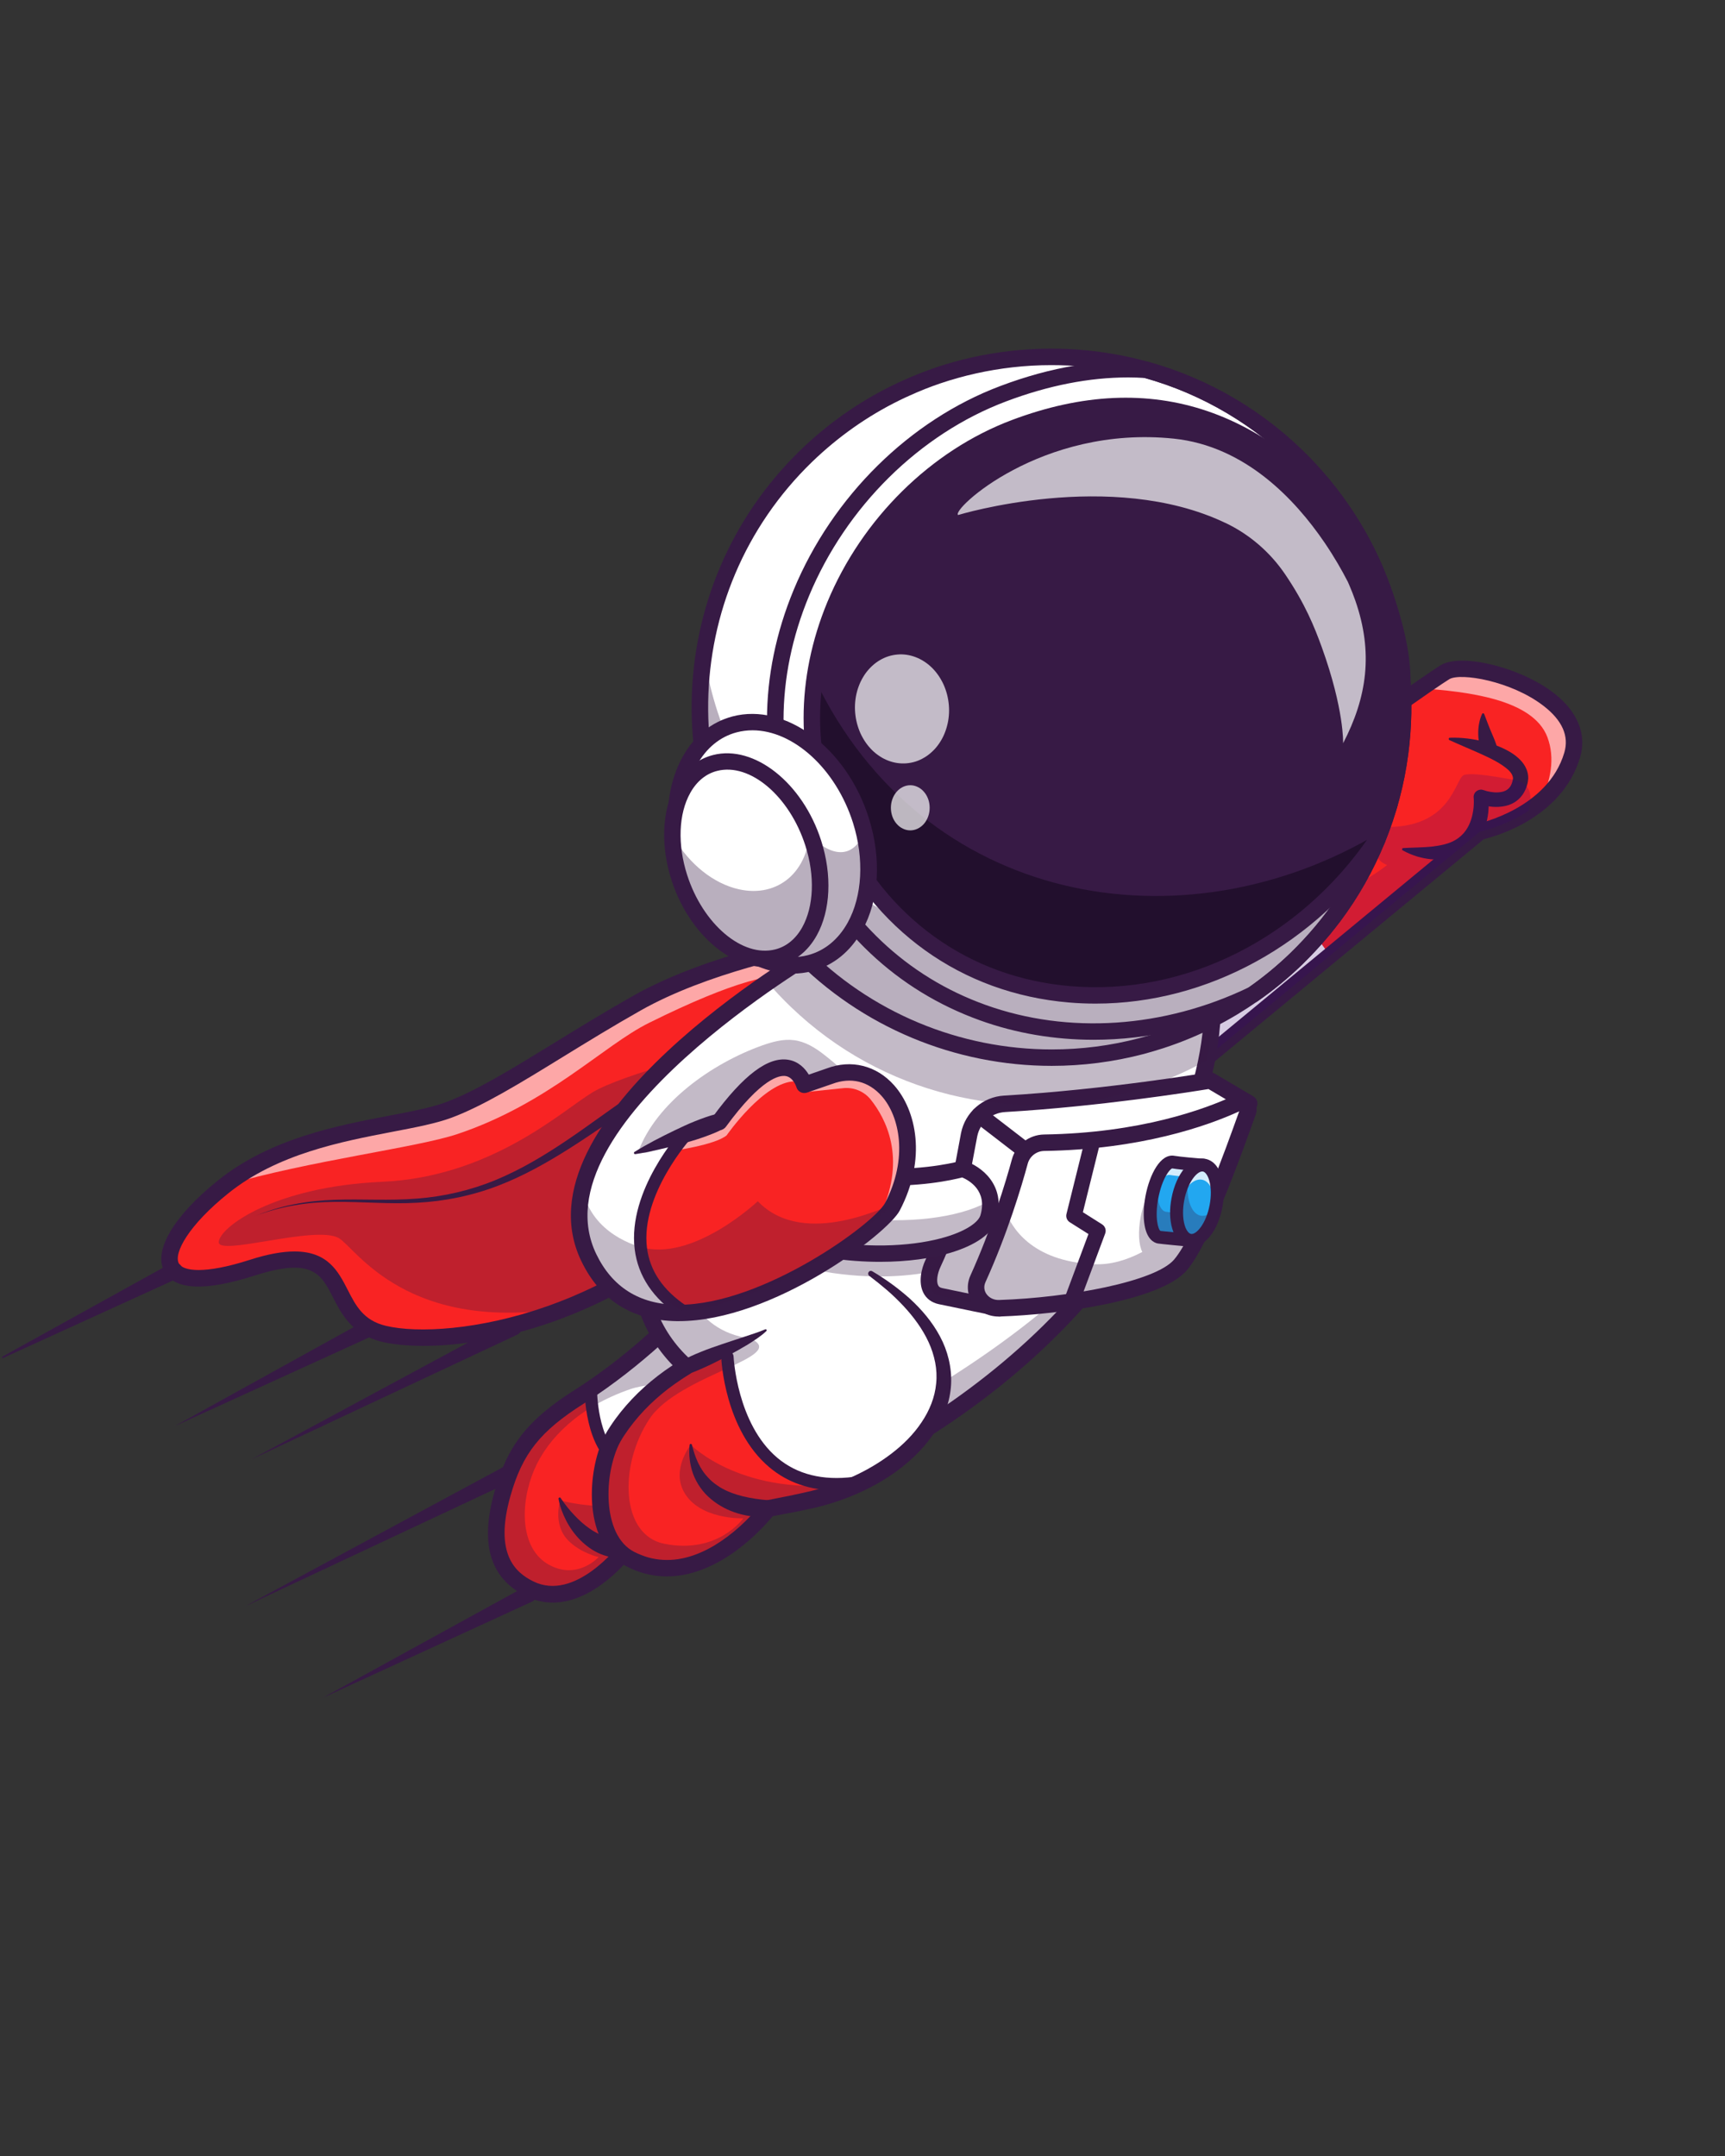 <svg xmlns="http://www.w3.org/2000/svg" xmlns:xlink="http://www.w3.org/1999/xlink" width="200" zoomAndPan="magnify" viewBox="0 0 150 187.5" height="250" preserveAspectRatio="xMidYMid meet" version="1.0"><rect x="0" y="0" width="150" height="187.5" fill="#333333" stroke="none"/><defs><filter x="0%" y="0%" width="100%" height="100%" id="dd18330d8f"><feColorMatrix values="0 0 0 0 1 0 0 0 0 1 0 0 0 0 1 0 0 0 1 0" color-interpolation-filters="sRGB"/></filter><g/><clipPath id="bb63b7338f"><path d="M 28 137 L 47 137 L 47 147.684 L 28 147.684 Z M 28 137 " clip-rule="nonzero"/></clipPath><clipPath id="5de4a931c4"><path d="M 0.199 109 L 16 109 L 16 119 L 0.199 119 Z M 0.199 109 " clip-rule="nonzero"/></clipPath><clipPath id="a8b9dc72c6"><path d="M 60 30.246 L 123 30.246 L 123 93 L 60 93 Z M 60 30.246 " clip-rule="nonzero"/></clipPath><clipPath id="03933932cf"><path d="M 60 30.246 L 123 30.246 L 123 93 L 60 93 Z M 60 30.246 " clip-rule="nonzero"/></clipPath><mask id="d9f9c41cab"><g filter="url(#dd18330d8f)"><rect x="-15" width="180" fill="#000000" y="-18.75" height="225" fill-opacity="0.7"/></g></mask><clipPath id="3918167185"><path d="M 1 0.488 L 10 0.488 L 10 10.781 L 1 10.781 Z M 1 0.488 " clip-rule="nonzero"/></clipPath><clipPath id="ae2438222a"><rect x="0" width="11" y="0" height="11"/></clipPath><mask id="7f0e240165"><g filter="url(#dd18330d8f)"><rect x="-15" width="180" fill="#000000" y="-18.75" height="225" fill-opacity="0.7"/></g></mask><clipPath id="1c16574b25"><path d="M 0.273 0.219 L 3.863 0.219 L 3.863 4.289 L 0.273 4.289 Z M 0.273 0.219 " clip-rule="nonzero"/></clipPath><clipPath id="56975e356c"><rect x="0" width="4" y="0" height="5"/></clipPath></defs><path fill="#ffffff" d="M 136.711 65.656 C 136.68 65.762 136.648 65.863 136.609 65.961 C 136.586 66.043 136.559 66.117 136.527 66.195 C 136.504 66.262 136.48 66.324 136.453 66.387 C 136.414 66.488 136.367 66.59 136.324 66.691 C 136.285 66.77 136.246 66.852 136.207 66.93 C 136.141 67.074 136.07 67.207 135.988 67.34 C 135.949 67.41 135.902 67.484 135.863 67.559 C 135.805 67.656 135.742 67.75 135.68 67.844 C 135.621 67.934 135.559 68.023 135.488 68.113 C 135.426 68.199 135.359 68.285 135.293 68.371 C 135.133 68.578 134.961 68.773 134.781 68.961 C 134.73 69.016 134.68 69.066 134.625 69.121 C 134.52 69.23 134.414 69.332 134.305 69.43 C 134.25 69.48 134.199 69.527 134.141 69.578 C 134.039 69.664 133.941 69.746 133.844 69.828 C 133.812 69.855 133.777 69.883 133.746 69.91 C 133.543 70.07 133.332 70.223 133.125 70.363 C 133.078 70.398 133.027 70.438 132.977 70.469 C 132.949 70.484 132.93 70.504 132.902 70.516 C 132.902 70.516 132.898 70.516 132.902 70.52 C 132.883 70.531 132.871 70.539 132.855 70.547 C 132.43 70.824 132.004 71.062 131.602 71.262 C 131.547 71.293 131.492 71.316 131.434 71.344 C 131.105 71.5 130.797 71.637 130.508 71.75 C 130.41 71.785 130.316 71.824 130.223 71.855 C 130.125 71.895 130.031 71.93 129.945 71.961 C 129.871 71.988 129.797 72.012 129.727 72.035 C 129.348 72.16 129.055 72.242 128.875 72.285 C 128.848 72.289 128.828 72.297 128.805 72.301 C 128.73 72.316 128.684 72.328 128.684 72.328 L 115.668 83.086 L 99.684 96.293 L 95.156 80.012 C 95.156 80.012 100.633 76.09 106.957 71.594 C 109.449 69.82 112.074 67.953 114.547 66.207 C 115.754 65.348 116.922 64.523 118.027 63.746 C 118.148 63.66 118.27 63.574 118.391 63.484 C 119.781 62.508 121.047 61.617 122.129 60.867 C 122.258 60.777 122.383 60.688 122.504 60.602 C 123.23 60.098 123.863 59.66 124.371 59.316 C 124.434 59.273 124.492 59.23 124.555 59.191 C 124.559 59.184 124.559 59.184 124.559 59.184 C 124.656 59.121 124.746 59.059 124.836 58.996 C 124.988 58.895 125.125 58.809 125.238 58.73 C 125.285 58.699 125.328 58.668 125.371 58.645 C 125.492 58.562 125.59 58.504 125.656 58.461 C 127.816 57.184 138.293 60.312 136.711 65.656 Z M 136.711 65.656 " fill-opacity="1" fill-rule="nonzero"/><path fill="#f92323" d="M 136.711 65.656 C 136.68 65.762 136.648 65.863 136.609 65.961 C 136.586 66.043 136.559 66.117 136.527 66.195 C 136.504 66.262 136.48 66.324 136.453 66.387 C 136.414 66.488 136.367 66.59 136.324 66.691 C 136.285 66.77 136.246 66.852 136.207 66.93 C 136.141 67.074 136.07 67.207 135.988 67.34 C 135.949 67.41 135.902 67.484 135.863 67.559 C 135.805 67.656 135.742 67.75 135.68 67.844 C 135.621 67.934 135.559 68.023 135.488 68.113 C 135.426 68.199 135.359 68.285 135.293 68.371 C 135.133 68.578 134.961 68.773 134.781 68.961 C 134.73 69.016 134.68 69.066 134.625 69.121 C 134.52 69.23 134.414 69.332 134.305 69.43 C 134.25 69.48 134.199 69.527 134.141 69.578 C 134.039 69.664 133.941 69.746 133.844 69.828 C 133.812 69.855 133.777 69.883 133.746 69.91 C 133.543 70.07 133.332 70.223 133.125 70.363 C 133.078 70.398 133.027 70.438 132.977 70.469 C 132.949 70.484 132.93 70.504 132.902 70.516 C 132.883 70.523 132.871 70.539 132.855 70.547 C 132.43 70.824 132.004 71.062 131.602 71.262 C 131.547 71.293 131.492 71.316 131.434 71.344 C 131.105 71.5 130.797 71.637 130.508 71.75 C 130.406 71.789 130.312 71.824 130.223 71.855 C 130.125 71.895 130.031 71.93 129.945 71.961 C 129.871 71.988 129.797 72.012 129.727 72.035 C 129.348 72.16 129.055 72.242 128.875 72.285 C 128.848 72.289 128.828 72.297 128.805 72.301 C 128.73 72.316 128.684 72.328 128.684 72.328 L 115.668 83.086 C 114.332 81.473 113.516 79.773 113.059 78.109 C 111.363 71.965 114.539 66.211 114.539 66.211 C 115.742 65.352 116.914 64.527 118.02 63.75 C 118.141 63.664 118.262 63.578 118.383 63.488 C 119.773 62.512 121.035 61.621 122.117 60.871 C 122.25 60.781 122.375 60.691 122.496 60.605 C 123.223 60.102 123.855 59.664 124.359 59.32 C 124.422 59.277 124.48 59.234 124.543 59.195 C 124.551 59.191 124.551 59.191 124.551 59.191 C 124.648 59.125 124.738 59.062 124.828 59 C 124.98 58.898 125.113 58.812 125.23 58.734 C 125.277 58.703 125.32 58.672 125.359 58.648 C 125.48 58.566 125.582 58.512 125.648 58.465 C 127.816 57.184 138.293 60.312 136.711 65.656 Z M 136.711 65.656 " fill-opacity="1" fill-rule="nonzero"/><path fill="#ffffff" d="M 136.961 65.406 C 136.406 67.277 135.262 68.652 134.004 69.652 C 134.816 67.93 135.258 65.957 134.551 64.098 C 133.297 60.789 127.535 60.137 123.473 59.855 C 124.016 59.488 125.73 58.316 125.914 58.207 C 128.062 56.934 138.543 60.062 136.961 65.406 Z M 136.961 65.406 " fill-opacity="0.6" fill-rule="nonzero"/><path fill="#371a45" d="M 99.684 97.004 C 99.613 97.004 99.543 96.996 99.469 96.973 C 99.238 96.902 99.059 96.715 98.996 96.48 L 94.465 80.199 C 94.383 79.906 94.492 79.598 94.738 79.426 C 95.895 78.598 123.145 59.113 125.297 57.84 C 127.102 56.77 132.238 58.047 135.113 60.27 C 137.18 61.871 137.992 63.855 137.402 65.859 C 135.848 71.098 130.137 72.711 129.023 72.98 L 100.145 96.84 C 100.012 96.953 99.852 97.004 99.684 97.004 Z M 95.98 80.297 L 100.086 95.035 L 128.242 71.77 C 128.332 71.691 128.438 71.645 128.555 71.617 C 128.613 71.602 134.59 70.312 136.027 65.453 C 136.453 64.012 135.848 62.648 134.234 61.398 C 131.406 59.207 127.004 58.492 126.035 59.062 C 124.07 60.23 99.461 77.809 95.98 80.297 Z M 95.98 80.297 " fill-opacity="1" fill-rule="nonzero"/><path fill="#371a45" d="M 126.062 64.16 C 127.098 64.121 128.109 64.258 129.117 64.512 C 129.617 64.645 130.113 64.812 130.602 65.031 C 131.09 65.25 131.574 65.52 132.023 65.922 C 132.246 66.121 132.461 66.359 132.629 66.668 C 132.797 66.973 132.906 67.352 132.887 67.734 C 132.879 67.828 132.867 67.922 132.852 68.012 C 132.84 68.105 132.816 68.164 132.797 68.246 C 132.781 68.316 132.754 68.395 132.727 68.469 C 132.699 68.547 132.672 68.617 132.637 68.688 C 132.508 68.98 132.309 69.27 132.059 69.5 C 131.809 69.734 131.496 69.91 131.188 70.012 C 130.879 70.113 130.57 70.16 130.273 70.172 C 129.973 70.184 129.684 70.164 129.402 70.117 C 129.266 70.098 129.125 70.07 128.984 70.039 C 128.844 70.004 128.723 69.977 128.555 69.918 L 129.41 69.234 C 129.43 69.383 129.438 69.48 129.441 69.602 C 129.449 69.715 129.453 69.832 129.453 69.949 C 129.453 70.18 129.438 70.41 129.418 70.637 C 129.367 71.098 129.273 71.559 129.105 72.008 C 128.938 72.461 128.699 72.898 128.375 73.277 C 128.059 73.664 127.652 73.984 127.219 74.219 C 126.781 74.457 126.309 74.59 125.852 74.672 C 125.383 74.766 124.926 74.758 124.477 74.73 C 124.258 74.703 124.035 74.68 123.812 74.633 C 123.598 74.578 123.383 74.539 123.176 74.469 C 122.758 74.34 122.355 74.164 121.973 73.953 C 121.922 73.922 121.902 73.859 121.934 73.805 C 121.953 73.773 121.988 73.754 122.023 73.754 L 122.027 73.754 C 122.891 73.703 123.707 73.707 124.477 73.629 C 125.246 73.539 125.98 73.398 126.562 73.047 C 127.148 72.703 127.574 72.18 127.832 71.527 C 127.965 71.199 128.051 70.848 128.105 70.48 C 128.133 70.297 128.152 70.113 128.156 69.926 C 128.16 69.832 128.16 69.738 128.16 69.648 C 128.16 69.562 128.152 69.457 128.148 69.395 L 128.141 69.367 C 128.109 69.02 128.367 68.707 128.723 68.676 C 128.82 68.664 128.918 68.68 129.004 68.711 C 129.074 68.738 129.191 68.773 129.289 68.801 C 129.395 68.828 129.5 68.848 129.609 68.867 C 129.82 68.902 130.031 68.922 130.234 68.91 C 130.637 68.898 130.977 68.785 131.188 68.566 C 131.297 68.461 131.387 68.324 131.449 68.16 C 131.465 68.121 131.48 68.082 131.492 68.035 C 131.508 67.992 131.52 67.949 131.527 67.902 C 131.539 67.855 131.555 67.797 131.555 67.773 C 131.555 67.742 131.559 67.711 131.566 67.68 C 131.559 67.562 131.523 67.449 131.453 67.32 C 131.383 67.191 131.262 67.051 131.117 66.922 C 130.973 66.789 130.797 66.664 130.617 66.539 C 130.43 66.418 130.242 66.297 130.039 66.188 C 129.637 65.965 129.207 65.762 128.762 65.562 C 127.883 65.164 126.961 64.789 126.043 64.367 L 126.039 64.367 C 125.984 64.34 125.961 64.277 125.984 64.223 C 125.984 64.188 126.02 64.164 126.062 64.16 Z M 126.062 64.16 " fill-opacity="1" fill-rule="nonzero"/><path fill="#371a45" d="M 129.059 62.094 C 129.27 62.641 129.453 63.148 129.66 63.629 C 129.758 63.871 129.863 64.098 129.953 64.324 C 130.039 64.559 130.133 64.773 130.18 65.02 L 130.191 65.086 C 130.254 65.43 130.027 65.762 129.68 65.824 C 129.438 65.867 129.207 65.77 129.062 65.586 C 128.867 65.336 128.734 65.047 128.656 64.75 C 128.578 64.453 128.547 64.148 128.543 63.844 C 128.535 63.539 128.559 63.238 128.613 62.949 C 128.668 62.652 128.742 62.367 128.879 62.086 C 128.902 62.035 128.957 62.02 129.008 62.043 C 129.031 62.051 129.047 62.074 129.059 62.094 Z M 129.059 62.094 " fill-opacity="1" fill-rule="nonzero"/><path fill="#390075" d="M 132.91 70.512 C 132.91 70.512 132.906 70.512 132.91 70.512 C 132.895 70.52 132.879 70.535 132.867 70.543 C 132.441 70.82 132.012 71.059 131.609 71.258 C 131.555 71.289 131.504 71.312 131.445 71.34 C 131.117 71.496 130.809 71.633 130.516 71.746 C 130.418 71.785 130.324 71.82 130.234 71.852 C 130.133 71.887 130.039 71.926 129.953 71.957 C 129.879 71.98 129.805 72.008 129.734 72.031 C 129.359 72.156 129.062 72.238 128.883 72.281 C 128.855 72.285 128.836 72.289 128.816 72.297 C 128.738 72.312 128.695 72.32 128.695 72.32 L 115.676 83.082 L 99.684 96.289 L 95.156 80.008 C 95.156 80.008 100.633 76.086 106.957 71.59 C 108.258 76.355 110.648 77.938 113.066 78.102 C 116.801 78.355 120.617 75.23 120.617 75.23 C 118.547 74.414 120.219 71.914 120.219 71.914 C 126.234 72.129 126.496 67.75 127.285 67.41 C 128.078 67.066 132.188 67.938 132.188 67.938 C 133.176 68.438 133.23 69.445 132.91 70.512 Z M 132.91 70.512 " fill-opacity="0.2" fill-rule="nonzero"/><path fill="#f92323" d="M 71.402 92.992 C 70.367 95.176 68.793 97.742 66.473 100.738 C 61.363 107.34 55.148 111.379 49.375 113.691 C 42.59 116.41 36.418 116.727 33.375 115.992 C 27.73 114.633 31.297 107.246 21.918 110.25 C 12.539 113.254 13.07 108.297 19.406 103.211 C 19.453 103.168 19.504 103.129 19.559 103.09 C 25.887 98.121 34.84 98.078 39 96.531 C 43.191 94.977 48.648 91.047 55.348 87.25 C 62.051 83.457 71.57 81.879 71.57 81.879 C 71.57 81.879 73.211 83.105 73.195 86.312 C 73.191 87.977 72.746 90.164 71.402 92.992 Z M 71.402 92.992 " fill-opacity="1" fill-rule="nonzero"/><path fill="#371a45" d="M 71.402 92.992 C 70.367 95.176 68.793 97.742 66.473 100.738 C 61.363 107.34 55.148 111.379 49.375 113.691 C 35.422 116.078 30.977 108.578 29.473 107.68 C 27.492 106.5 18.941 109.293 19.023 108.012 C 19.102 106.73 23.809 103.199 33.238 102.777 C 42.668 102.352 48.777 96.691 51.461 95.035 C 54.141 93.375 63.438 91.109 63.438 91.109 C 63.438 91.109 67.672 91.613 71.402 92.992 Z M 71.402 92.992 " fill-opacity="0.3" fill-rule="nonzero"/><path fill="#ffffff" d="M 73.195 86.316 C 70.031 86.441 71.633 81.414 56.426 88.961 C 52.461 90.926 47.707 95.965 39.777 98.625 C 36.23 99.812 26.957 100.922 19.559 103.09 C 25.887 98.121 34.84 98.078 39 96.531 C 43.191 94.977 48.648 91.047 55.348 87.25 C 62.051 83.457 71.57 81.879 71.57 81.879 C 71.57 81.879 73.211 83.109 73.195 86.316 Z M 73.195 86.316 " fill-opacity="0.6" fill-rule="nonzero"/><path fill="#371a45" d="M 36.824 117.047 C 35.348 117.047 34.121 116.91 33.207 116.691 C 30.617 116.07 29.695 114.27 28.953 112.824 C 27.914 110.793 27.164 109.324 22.137 110.934 C 17.812 112.32 15.172 112.195 14.285 110.562 C 13.316 108.773 15.109 105.742 18.957 102.656 C 23.496 99.012 29.246 97.906 33.867 97.023 C 35.828 96.648 37.523 96.32 38.75 95.863 C 41.371 94.895 44.547 92.941 48.227 90.68 C 50.363 89.367 52.578 88.008 55 86.633 C 61.73 82.82 71.062 81.242 71.457 81.18 C 71.648 81.148 71.848 81.199 72.004 81.316 C 72.062 81.359 73.48 82.445 73.84 85.051 C 74.23 87.902 73.367 93.02 67.047 101.176 C 60.832 109.203 53.32 113.086 48.117 114.934 C 43.699 116.492 39.766 117.047 36.824 117.047 Z M 25.613 108.836 C 28.527 108.836 29.422 110.586 30.234 112.172 C 30.934 113.539 31.594 114.832 33.543 115.301 C 36.285 115.961 41.703 115.684 47.633 113.582 C 52.656 111.805 59.906 108.055 65.906 100.301 C 71.426 93.168 72.527 88.656 72.48 86.121 C 72.438 84.117 71.707 83.059 71.34 82.652 C 69.578 82.977 61.504 84.598 55.707 87.879 C 53.309 89.234 51.105 90.59 48.98 91.895 C 45.238 94.199 42.004 96.184 39.254 97.207 C 37.918 97.703 36.168 98.039 34.141 98.426 C 29.676 99.285 24.121 100.348 19.863 103.77 C 16.414 106.535 15.07 108.984 15.555 109.883 C 15.906 110.535 17.73 110.844 21.703 109.57 C 23.312 109.051 24.586 108.836 25.613 108.836 Z M 25.613 108.836 " fill-opacity="1" fill-rule="nonzero"/><path fill="#371a45" d="M 72.328 82.664 C 70.852 84.586 69.289 86.395 67.609 88.117 C 66.766 88.977 65.895 89.812 64.969 90.594 C 64.051 91.383 63.074 92.121 62.016 92.75 C 61.48 93.062 60.926 93.344 60.332 93.57 L 59.883 93.73 L 59.48 93.863 C 59.215 93.961 58.945 94.062 58.68 94.18 C 57.629 94.641 56.609 95.227 55.613 95.848 C 53.617 97.098 51.688 98.496 49.668 99.781 C 47.656 101.066 45.555 102.258 43.305 103.121 C 41.059 103.984 38.672 104.473 36.277 104.598 C 33.879 104.738 31.5 104.5 29.125 104.523 C 27.938 104.531 26.754 104.617 25.582 104.824 C 24.41 105.02 23.262 105.348 22.145 105.758 C 23.254 105.32 24.395 104.961 25.562 104.734 C 26.734 104.496 27.926 104.387 29.121 104.34 C 31.508 104.258 33.891 104.434 36.25 104.238 C 38.605 104.059 40.926 103.52 43.098 102.621 C 45.273 101.723 47.305 100.504 49.266 99.184 C 51.23 97.863 53.121 96.418 55.117 95.094 C 56.121 94.43 57.152 93.797 58.266 93.277 C 58.543 93.145 58.828 93.027 59.117 92.914 L 59.555 92.754 L 59.945 92.605 C 60.457 92.391 60.961 92.125 61.445 91.824 C 62.414 91.211 63.324 90.488 64.191 89.711 C 65.059 88.934 65.887 88.102 66.684 87.242 C 68.277 85.527 69.785 83.695 71.152 81.812 L 71.16 81.797 C 71.395 81.477 71.844 81.41 72.16 81.641 C 72.484 81.875 72.551 82.32 72.316 82.637 C 72.332 82.656 72.328 82.66 72.328 82.664 Z M 72.328 82.664 " fill-opacity="1" fill-rule="nonzero"/><path fill="#371a45" d="M 31.992 116.359 L 15.188 124.027 L 31.348 115.086 C 31.691 114.895 32.129 115.02 32.324 115.363 C 32.516 115.707 32.391 116.145 32.047 116.336 C 32.027 116.348 32.008 116.355 31.992 116.359 Z M 31.992 116.359 " fill-opacity="1" fill-rule="nonzero"/><path fill="#371a45" d="M 44.957 116.082 L 21.844 126.926 L 44.309 114.809 C 44.66 114.621 45.094 114.75 45.281 115.098 C 45.473 115.449 45.34 115.883 44.992 116.07 C 44.98 116.07 44.969 116.078 44.957 116.082 Z M 44.957 116.082 " fill-opacity="1" fill-rule="nonzero"/><path fill="#ffffff" d="M 104.934 92.219 C 104.25 95.629 102.855 99.422 100.555 103.582 C 91.238 120.422 73.551 129.809 58.422 133.953 C 57.656 134.164 54.41 134.777 54.41 134.777 C 54.41 134.777 50.262 140.277 46.035 138.164 C 43.426 136.859 42.434 134.344 43.703 129.875 C 44.75 126.203 46.293 124.051 50.379 121.469 C 54.926 118.59 58.551 114.973 59.48 114.012 C 59.633 113.855 59.715 113.773 59.715 113.773 C 59.715 113.773 57.754 110.094 58.266 104.395 C 58.398 102.906 58.699 101.277 59.25 99.539 C 60.34 96.094 62.414 92.223 66.078 88.156 C 66.617 87.559 67.137 86.984 67.648 86.422 C 68.375 85.621 69.07 84.855 69.746 84.121 C 79.703 73.289 84.383 69.559 91.906 70.363 C 99.246 71.152 107.637 78.719 104.934 92.219 Z M 104.934 92.219 " fill-opacity="1" fill-rule="nonzero"/><path fill="#f92323" d="M 51.102 121 C 50.863 121.156 50.621 121.316 50.379 121.469 C 46.297 124.051 44.75 126.203 43.703 129.875 C 42.434 134.344 43.426 136.859 46.035 138.164 C 50.262 140.277 54.41 134.777 54.41 134.777 C 54.41 134.777 57.648 134.16 58.422 133.953 C 59.086 133.77 59.754 133.578 60.422 133.375 C 53.445 131.746 51.34 122.215 51.102 121 Z M 51.102 121 " fill-opacity="1" fill-rule="nonzero"/><path fill="#371a45" d="M 101.258 102.254 C 101.035 102.691 100.797 103.129 100.551 103.574 C 91.234 120.418 73.547 129.805 58.418 133.949 C 57.648 134.16 54.406 134.77 54.406 134.77 C 54.406 134.77 50.258 140.273 46.031 138.16 C 43.422 136.855 42.43 134.336 43.699 129.871 C 44.746 126.199 46.289 124.047 50.375 121.465 C 54.922 118.586 58.547 114.969 59.477 114.008 C 59.629 113.852 59.707 113.766 59.707 113.766 C 59.707 113.766 54.906 104.746 62.297 93.086 C 57.355 103.277 61.363 110.805 61.363 110.805 C 61.363 110.805 61 110.875 61.129 111.047 C 70.105 123.008 59.305 119.25 54.801 120.812 C 50.355 122.348 47.629 125.082 46.457 127.812 C 45.211 130.719 45.18 134.691 47.742 136.086 C 50.23 137.445 52.055 135.414 52.055 135.414 C 52.055 135.414 50.473 135.066 49.391 133.949 C 48.031 132.539 48.719 130.473 48.719 130.473 C 48.719 130.473 52.617 131.777 59.699 130.309 C 66.793 128.852 91.73 118.066 101.258 102.254 Z M 101.258 102.254 " fill-opacity="0.3" fill-rule="nonzero"/><path fill="#371a45" d="M 48.074 139.371 C 47.305 139.371 46.516 139.207 45.715 138.805 C 42.598 137.242 41.711 134.262 43.012 129.684 C 44.152 125.676 45.914 123.449 49.992 120.867 C 54.289 118.145 57.789 114.715 58.852 113.629 C 58.402 112.59 57.445 109.938 57.457 106.191 C 57.477 101.816 58.891 95.051 65.539 87.676 C 77.742 74.145 83.047 68.691 91.98 69.652 C 96.961 70.191 101.602 73.473 104.082 78.223 C 105.738 81.395 106.414 85.062 106.094 89.121 C 105.73 93.711 104.082 98.695 101.188 103.926 L 100.559 103.582 L 101.188 103.926 C 96.836 111.785 90.406 118.582 82.07 124.125 C 75.211 128.68 67.102 132.316 58.613 134.641 C 57.949 134.824 55.609 135.277 54.816 135.43 C 54.094 136.305 51.348 139.371 48.074 139.371 Z M 90.016 70.973 C 82.922 70.973 78.047 75.953 66.609 88.633 C 60.293 95.637 58.93 102.004 58.891 106.113 C 58.855 110.566 60.328 113.41 60.34 113.438 C 60.484 113.703 60.441 114.035 60.234 114.254 C 60.066 114.434 56.066 118.707 50.762 122.066 C 46.984 124.461 45.434 126.402 44.395 130.07 C 42.949 135.148 44.824 136.758 46.359 137.52 C 49.996 139.34 53.801 134.391 53.84 134.344 C 53.949 134.199 54.105 134.102 54.281 134.07 C 55.395 133.859 57.648 133.418 58.234 133.258 C 67.125 130.824 88.977 123.023 99.934 103.227 C 105.109 93.875 106.125 85.227 102.812 78.875 C 100.551 74.543 96.34 71.555 91.828 71.066 C 91.203 71.008 90.598 70.973 90.016 70.973 Z M 90.016 70.973 " fill-opacity="1" fill-rule="nonzero"/><path fill="#371a45" d="M 44.418 128.852 L 21.309 139.695 L 43.77 127.578 C 44.121 127.391 44.555 127.52 44.746 127.871 C 44.934 128.219 44.805 128.652 44.453 128.84 C 44.445 128.84 44.43 128.848 44.418 128.852 Z M 44.418 128.852 " fill-opacity="1" fill-rule="nonzero"/><g clip-path="url(#bb63b7338f)"><path fill="#371a45" d="M 46.27 139.285 L 28.023 147.676 L 45.621 138.008 C 45.965 137.816 46.402 137.945 46.598 138.289 C 46.789 138.633 46.66 139.07 46.316 139.262 C 46.301 139.27 46.281 139.277 46.27 139.285 Z M 46.27 139.285 " fill-opacity="1" fill-rule="nonzero"/></g><path fill="#371a45" d="M 48.754 130.285 C 49.113 130.816 49.508 131.316 49.934 131.762 C 50.355 132.215 50.809 132.617 51.289 132.949 C 51.527 133.117 51.777 133.258 52.027 133.383 C 52.281 133.508 52.535 133.617 52.797 133.703 C 53.312 133.891 53.848 133.977 54.406 134.055 L 54.445 134.062 C 54.844 134.117 55.109 134.48 55.059 134.875 C 55.008 135.203 54.738 135.457 54.414 135.488 C 53.688 135.559 52.926 135.438 52.238 135.152 C 51.551 134.879 50.949 134.426 50.449 133.926 C 49.949 133.422 49.547 132.848 49.234 132.246 C 48.926 131.637 48.684 131.012 48.566 130.352 C 48.559 130.293 48.594 130.238 48.652 130.23 C 48.691 130.223 48.73 130.238 48.754 130.273 Z M 48.754 130.285 " fill-opacity="1" fill-rule="nonzero"/><path fill="#371a45" d="M 53.789 127.664 C 53.688 127.664 53.59 127.637 53.5 127.578 C 50.836 125.891 50.836 121.016 50.836 120.812 C 50.836 120.516 51.078 120.281 51.375 120.281 C 51.375 120.281 51.375 120.281 51.379 120.281 C 51.676 120.281 51.918 120.52 51.914 120.82 C 51.914 120.867 51.918 125.305 54.078 126.676 C 54.332 126.836 54.402 127.168 54.246 127.418 C 54.137 127.574 53.961 127.664 53.789 127.664 Z M 53.789 127.664 " fill-opacity="1" fill-rule="nonzero"/><g clip-path="url(#5de4a931c4)"><path fill="#371a45" d="M 15.473 111.164 L -1.332 118.832 L 14.824 109.891 C 15.172 109.699 15.609 109.824 15.805 110.168 C 15.996 110.512 15.871 110.949 15.523 111.145 C 15.508 111.148 15.488 111.156 15.473 111.164 Z M 15.473 111.164 " fill-opacity="1" fill-rule="nonzero"/></g><path fill="#390075" d="M 115.156 81.465 C 114.949 81.465 114.742 81.375 114.602 81.203 C 111.91 77.945 110.844 73.852 111.531 69.363 C 112.043 66 113.34 63.629 113.395 63.531 C 113.586 63.188 114.02 63.055 114.367 63.25 C 114.711 63.438 114.844 63.875 114.648 64.219 C 114.602 64.309 109.836 73.199 115.703 80.297 C 115.953 80.602 115.91 81.051 115.605 81.301 C 115.48 81.41 115.316 81.465 115.156 81.465 Z M 115.156 81.465 " fill-opacity="1" fill-rule="nonzero"/><path fill="#ffffff" d="M 75.715 110.754 C 87.848 118.875 80.535 127.898 70.98 130.32 C 69.637 130.66 66.797 131.184 66.797 131.184 C 66.797 131.184 61.023 138.809 54.785 135.57 C 51.352 133.789 51.766 127.488 53.473 124.738 C 55.938 120.777 59.688 118.887 59.637 118.836 C 54.301 114.004 55.895 107.875 55.895 107.875 Z M 75.715 110.754 " fill-opacity="1" fill-rule="nonzero"/><path fill="#f92323" d="M 63.016 117.418 C 63.016 117.418 63.723 130.586 75.004 129.082 C 75.004 129.082 70.922 130.816 66.438 131.262 C 66.438 131.262 63.172 137.398 55.496 135.895 C 55.496 135.895 50.102 133.242 53 125.656 C 53 125.66 56.004 119.441 63.016 117.418 Z M 63.016 117.418 " fill-opacity="1" fill-rule="nonzero"/><path fill="#371a45" d="M 74.762 128.957 C 73.574 129.523 72.301 129.984 70.98 130.316 C 69.637 130.656 66.793 131.176 66.793 131.176 C 66.793 131.176 61.02 138.805 54.777 135.566 C 51.348 133.785 51.762 127.484 53.469 124.73 C 55.934 120.773 59.684 118.879 59.633 118.832 C 54.293 114 55.891 107.871 55.891 107.871 L 58.875 108.305 C 59.035 110.941 60.062 115.711 65.258 116.406 C 68.766 117.996 59.012 119.523 56.457 123.422 C 53.789 127.484 53.973 133.508 57.766 134.258 C 62.449 135.188 64.633 132.043 64.633 132.043 C 64.633 132.043 60.785 132.191 59.457 129.715 C 58.387 127.719 60.07 125.652 60.07 125.652 C 60.07 125.652 64.613 130.309 73.965 129 C 74.23 128.973 74.492 128.984 74.762 128.957 Z M 74.762 128.957 " fill-opacity="0.3" fill-rule="nonzero"/><path fill="#371a45" d="M 75.844 110.555 C 77.012 111.242 78.117 112.043 79.141 112.961 C 80.148 113.891 81.07 114.965 81.738 116.223 C 82.41 117.469 82.777 118.93 82.703 120.395 C 82.625 121.863 82.098 123.273 81.32 124.48 C 80.539 125.691 79.535 126.715 78.434 127.59 C 77.332 128.465 76.117 129.176 74.852 129.758 C 73.586 130.336 72.27 130.789 70.914 131.109 C 69.574 131.418 68.258 131.66 66.926 131.906 L 67.379 131.629 C 67.043 132.055 66.715 132.414 66.367 132.785 C 66.016 133.148 65.652 133.5 65.277 133.836 C 64.516 134.508 63.707 135.121 62.816 135.645 C 61.934 136.164 60.973 136.59 59.945 136.852 C 58.922 137.105 57.824 137.176 56.762 136.992 C 56.227 136.906 55.711 136.758 55.215 136.559 C 54.965 136.461 54.727 136.348 54.488 136.227 C 54.234 136.102 53.984 135.945 53.762 135.773 C 52.84 135.066 52.262 134.055 51.926 133.051 C 51.59 132.035 51.465 130.988 51.465 129.961 C 51.465 128.934 51.59 127.91 51.836 126.914 C 51.961 126.414 52.117 125.918 52.32 125.434 C 52.418 125.191 52.535 124.949 52.66 124.715 C 52.723 124.598 52.797 124.477 52.867 124.359 L 53.074 124.039 C 53.629 123.191 54.27 122.398 54.965 121.664 C 55.656 120.934 56.41 120.262 57.211 119.645 C 57.609 119.336 58.02 119.047 58.438 118.77 C 58.648 118.629 58.867 118.496 59.07 118.367 L 59.199 118.285 C 59.203 118.285 59.191 118.289 59.191 118.289 L 59.164 118.312 C 59.18 118.305 59.102 118.367 59.055 118.438 C 58.758 118.941 59.402 119.773 59.148 119.367 L 59.121 119.34 L 59.055 119.277 L 58.781 119.02 C 57.312 117.605 56.16 115.809 55.543 113.848 C 55.23 112.863 55.043 111.848 54.98 110.82 C 54.949 110.309 54.953 109.793 54.984 109.281 C 55 109.02 55.027 108.766 55.062 108.508 C 55.078 108.375 55.098 108.246 55.121 108.117 C 55.141 107.984 55.164 107.867 55.207 107.707 C 55.301 107.32 55.684 107.086 56.07 107.18 C 56.457 107.273 56.691 107.656 56.602 108.043 L 56.598 108.062 C 56.578 108.141 56.551 108.262 56.539 108.363 C 56.52 108.469 56.5 108.582 56.488 108.695 C 56.461 108.918 56.434 109.141 56.422 109.367 C 56.395 109.82 56.391 110.277 56.418 110.73 C 56.469 111.641 56.637 112.543 56.91 113.41 C 57.461 115.145 58.461 116.719 59.789 117.996 L 60.047 118.238 L 60.109 118.301 L 60.125 118.312 L 60.137 118.32 C 59.883 117.914 60.539 118.754 60.234 119.266 C 60.18 119.34 60.098 119.41 60.102 119.402 L 60.059 119.441 L 60.02 119.473 C 59.938 119.523 59.895 119.551 59.84 119.586 C 59.633 119.715 59.434 119.836 59.242 119.969 C 58.852 120.227 58.473 120.496 58.098 120.781 C 57.359 121.352 56.66 121.973 56.016 122.652 C 55.375 123.328 54.793 124.059 54.285 124.824 L 54.098 125.117 C 54.043 125.207 53.988 125.301 53.938 125.395 C 53.832 125.582 53.738 125.781 53.656 125.984 C 53.488 126.391 53.348 126.824 53.242 127.262 C 53.02 128.141 52.91 129.059 52.914 129.965 C 52.914 130.875 53.031 131.777 53.305 132.602 C 53.578 133.426 54.027 134.164 54.652 134.645 C 54.809 134.766 54.973 134.871 55.156 134.965 C 55.352 135.062 55.551 135.156 55.758 135.234 C 56.164 135.398 56.582 135.52 57.012 135.586 C 57.871 135.727 58.754 135.68 59.613 135.465 C 60.477 135.25 61.309 134.883 62.102 134.414 C 62.883 133.945 63.629 133.383 64.32 132.762 C 64.664 132.445 65 132.125 65.32 131.785 C 65.633 131.449 65.957 131.09 66.219 130.75 C 66.336 130.598 66.496 130.504 66.672 130.473 C 67.977 130.223 69.301 129.961 70.574 129.656 C 71.824 129.344 73.059 128.93 74.223 128.383 C 75.395 127.844 76.508 127.188 77.52 126.414 C 78.531 125.641 79.441 124.738 80.129 123.703 C 80.824 122.68 81.297 121.52 81.406 120.309 C 81.469 119.703 81.434 119.09 81.32 118.488 C 81.199 117.883 81.012 117.289 80.746 116.719 C 80.219 115.574 79.445 114.523 78.555 113.57 C 78.109 113.094 77.637 112.637 77.137 112.203 C 76.637 111.773 76.117 111.359 75.59 110.957 C 75.484 110.875 75.461 110.727 75.543 110.621 C 75.605 110.516 75.742 110.496 75.844 110.555 Z M 75.844 110.555 " fill-opacity="1" fill-rule="nonzero"/><path fill="#371a45" d="M 59.152 118.438 C 59.457 118.242 59.754 118.094 60.059 117.949 C 60.359 117.809 60.664 117.68 60.969 117.559 C 61.578 117.309 62.203 117.098 62.82 116.887 L 64.688 116.266 C 65.312 116.059 65.938 115.867 66.531 115.613 L 66.539 115.609 C 66.586 115.59 66.641 115.609 66.656 115.656 C 66.672 115.695 66.66 115.734 66.641 115.758 C 66.141 116.234 65.566 116.586 65.008 116.941 C 64.438 117.285 63.859 117.609 63.273 117.918 C 62.691 118.227 62.109 118.531 61.512 118.805 C 60.926 119.078 60.305 119.336 59.738 119.547 L 59.715 119.555 C 59.387 119.676 59.023 119.512 58.902 119.184 C 58.793 118.902 58.906 118.594 59.152 118.438 Z M 59.152 118.438 " fill-opacity="1" fill-rule="nonzero"/><path fill="#371a45" d="M 66.824 131.898 C 66.562 131.926 66.359 131.93 66.137 131.93 C 65.918 131.926 65.695 131.91 65.477 131.883 C 65.039 131.836 64.605 131.746 64.18 131.621 C 63.328 131.371 62.508 130.949 61.812 130.359 C 61.461 130.07 61.152 129.73 60.895 129.363 C 60.633 128.996 60.426 128.594 60.27 128.184 C 59.973 127.352 59.883 126.488 59.965 125.668 C 59.969 125.609 60.02 125.566 60.078 125.57 C 60.121 125.578 60.156 125.609 60.168 125.652 C 60.359 126.438 60.633 127.18 61.035 127.812 C 61.234 128.129 61.477 128.406 61.73 128.664 C 61.988 128.922 62.285 129.129 62.586 129.328 C 63.195 129.707 63.887 129.949 64.594 130.129 C 64.949 130.215 65.312 130.285 65.68 130.34 C 65.863 130.367 66.047 130.395 66.23 130.414 L 66.762 130.465 L 66.828 130.473 C 67.223 130.512 67.508 130.863 67.465 131.258 C 67.426 131.602 67.156 131.863 66.824 131.898 Z M 66.824 131.898 " fill-opacity="1" fill-rule="nonzero"/><path fill="#371a45" d="M 72.727 129.613 C 70.441 129.613 68.488 128.938 66.898 127.602 C 63.012 124.324 62.723 118.277 62.715 118.023 C 62.699 117.727 62.934 117.477 63.23 117.465 C 63.523 117.453 63.777 117.684 63.789 117.977 C 63.797 118.035 64.074 123.816 67.598 126.785 C 69.312 128.223 71.539 128.781 74.211 128.441 C 74.508 128.402 74.777 128.613 74.812 128.906 C 74.848 129.203 74.641 129.469 74.344 129.504 C 73.793 129.582 73.25 129.613 72.727 129.613 Z M 72.727 129.613 " fill-opacity="1" fill-rule="nonzero"/><path fill="#ffffff" d="M 108.625 95.977 L 101.258 109.941 L 91.879 112.453 L 86.918 113.781 C 86.918 113.781 82.781 112.941 81.781 112.727 C 80.422 112.43 80.684 110.809 81.133 109.855 C 81.902 108.23 82.461 106.637 82.883 105.137 C 83.566 102.715 83.914 100.504 84.27 98.691 C 84.559 97.195 85.824 96.09 87.344 96 C 96.438 95.473 105.215 93.965 105.215 93.965 Z M 108.625 95.977 " fill-opacity="1" fill-rule="nonzero"/><path fill="#371a45" d="M 86.918 114.492 C 86.871 114.492 86.824 114.488 86.773 114.477 C 86.605 114.441 82.625 113.633 81.629 113.418 C 81.012 113.285 80.543 112.938 80.285 112.41 C 79.848 111.531 80.105 110.355 80.488 109.547 C 82.188 105.949 82.824 102.543 83.332 99.805 C 83.41 99.363 83.492 98.949 83.566 98.547 C 83.926 96.73 85.465 95.387 87.309 95.281 C 96.254 94.758 105.016 93.273 105.105 93.254 C 105.273 93.227 105.445 93.258 105.594 93.344 L 108.992 95.355 C 109.32 95.551 109.441 95.969 109.262 96.305 L 101.898 110.266 C 101.801 110.441 101.641 110.574 101.449 110.625 L 87.113 114.465 C 87.043 114.488 86.98 114.492 86.918 114.492 Z M 105.086 94.711 C 103.551 94.961 95.551 96.234 87.395 96.711 C 86.203 96.781 85.211 97.648 84.977 98.824 C 84.898 99.223 84.82 99.633 84.742 100.066 C 84.219 102.883 83.562 106.391 81.789 110.16 C 81.5 110.77 81.41 111.449 81.578 111.777 C 81.621 111.871 81.703 111.977 81.941 112.023 C 82.809 112.211 86.117 112.887 86.902 113.043 L 100.77 109.328 L 107.676 96.242 Z M 105.086 94.711 " fill-opacity="1" fill-rule="nonzero"/><path fill="#371a45" d="M 89.191 100.805 C 89.039 100.805 88.883 100.754 88.754 100.656 L 84.73 97.555 C 84.414 97.312 84.359 96.867 84.602 96.555 C 84.844 96.242 85.297 96.184 85.605 96.426 L 89.629 99.527 C 89.941 99.766 90 100.215 89.758 100.527 C 89.621 100.707 89.41 100.805 89.191 100.805 Z M 89.191 100.805 " fill-opacity="1" fill-rule="nonzero"/><path fill="#371a45" d="M 91.879 112.449 L 86.918 113.777 C 86.918 113.777 82.781 112.938 81.781 112.723 C 80.746 112.496 80.652 111.496 80.863 110.613 C 80.93 110.34 81.023 110.074 81.133 109.852 C 81.902 108.223 82.461 106.633 82.883 105.133 C 83.191 105.734 84.078 106.945 86.117 106.688 C 86.844 106.598 87.711 106.316 88.754 105.758 C 91.801 104.125 92.094 108.727 91.879 112.449 Z M 91.879 112.449 " fill-opacity="0.3" fill-rule="nonzero"/><path fill="#371a45" d="M 86.121 106.691 C 84.082 106.949 83.195 105.738 82.887 105.137 C 82.461 106.637 81.902 108.223 81.137 109.855 C 81.027 110.078 80.934 110.344 80.867 110.617 C 75.16 111.715 65.77 110.754 58.375 104.5 C 58.336 104.465 58.297 104.434 58.262 104.398 C 58.395 102.91 58.695 101.281 59.246 99.543 C 60.027 99.223 60.953 99.266 61.73 99.762 C 72.848 106.836 83.711 103.625 83.711 103.625 C 83.711 103.625 86.098 104.391 86.121 106.691 Z M 86.121 106.691 " fill-opacity="0.3" fill-rule="nonzero"/><path fill="#ffffff" d="M 57.602 99.508 C 57.188 100.578 57.5 101.789 58.375 102.531 C 69.422 111.875 84.922 109.41 85.949 105.895 C 86.891 102.676 83.711 101.652 83.711 101.652 C 83.711 101.652 72.848 104.863 61.73 97.793 C 60.293 96.875 58.371 97.504 57.758 99.098 Z M 57.602 99.508 " fill-opacity="1" fill-rule="nonzero"/><path fill="#371a45" d="M 85.949 105.895 C 84.922 109.41 69.422 111.875 58.375 102.531 C 57.5 101.789 57.188 100.578 57.602 99.508 L 57.758 99.098 C 57.98 98.52 58.375 98.07 58.855 97.773 C 58.914 98.473 59.242 99.133 59.805 99.605 C 69.262 107.617 82 106.949 86.098 104.387 C 86.152 104.824 86.117 105.328 85.949 105.895 Z M 85.949 105.895 " fill-opacity="0.3" fill-rule="nonzero"/><path fill="#371a45" d="M 76.52 109.738 C 70.965 109.738 63.844 108.094 57.914 103.074 C 56.805 102.137 56.41 100.598 56.934 99.25 L 57.09 98.836 C 57.457 97.875 58.234 97.145 59.211 96.82 C 60.188 96.5 61.246 96.633 62.117 97.188 C 72.809 103.992 83.402 100.996 83.504 100.969 C 83.645 100.93 83.793 100.93 83.926 100.973 C 85.254 101.402 87.535 103.027 86.637 106.098 C 86.289 107.273 84.875 108.281 82.641 108.953 C 81.043 109.43 78.93 109.738 76.52 109.738 Z M 60.281 98.082 C 60.078 98.082 59.867 98.113 59.66 98.18 C 59.09 98.367 58.641 98.793 58.426 99.348 L 58.27 99.758 C 57.969 100.539 58.195 101.434 58.84 101.98 C 66.902 108.805 77.242 109.066 82.227 107.578 C 84.227 106.977 85.102 106.207 85.254 105.691 C 85.883 103.555 84.27 102.652 83.668 102.398 C 81.949 102.848 71.82 105.059 61.336 98.391 C 61.023 98.191 60.656 98.082 60.281 98.082 Z M 57.602 99.508 Z M 57.602 99.508 " fill-opacity="1" fill-rule="nonzero"/><path fill="#ffffff" d="M 78.805 101.297 C 78.656 102.91 78.102 104.242 77.598 104.934 C 76.641 106.254 67.145 113.551 59.477 114.012 C 56.043 114.215 52.98 113.051 51.199 109.379 C 51.191 109.359 51.18 109.336 51.172 109.32 C 47.051 100.641 59.867 90.598 67.086 85.812 C 68.102 85.137 69.008 84.57 69.738 84.121 C 70.883 83.426 71.605 83.023 71.66 82.992 L 68.785 87.582 L 63.184 96.523 L 63.121 96.621 L 62.539 97.555 C 63.086 96.805 63.637 96.203 64.18 95.734 C 64.516 95.445 64.855 95.199 65.18 94.996 C 65.199 94.984 65.207 94.98 65.207 94.98 C 66.598 94.125 67.867 94.012 68.738 94.078 C 69.219 94.117 69.582 94.211 69.77 94.273 C 69.875 94.309 69.93 94.332 69.93 94.332 L 72.727 93.371 C 73.152 93.223 73.598 93.164 74.035 93.199 L 74.047 93.199 C 74.785 93.254 75.5 93.559 76.051 94.094 C 78.465 96.426 79 99.121 78.805 101.297 Z M 78.805 101.297 " fill-opacity="1" fill-rule="nonzero"/><path fill="#371a45" d="M 60.637 113.898 C 60.637 113.898 54.457 115.684 51.203 109.379 C 51.195 109.359 51.188 109.336 51.176 109.32 C 50.297 107.469 50.191 105.555 50.633 103.645 C 50.691 103.789 50.762 103.938 50.828 104.086 C 50.836 104.102 50.844 104.125 50.855 104.145 C 52.023 107.703 55.973 108.516 55.973 108.516 C 55.973 108.516 55.035 110.219 57.191 112.395 C 58.965 114.18 60.637 113.898 60.637 113.898 Z M 60.637 113.898 " fill-opacity="0.3" fill-rule="nonzero"/><path fill="#371a45" d="M 71.664 91.727 C 70.895 91.117 70.02 90.586 69.051 90.461 C 68.125 90.34 67.195 90.598 66.312 90.906 C 61.84 92.496 57.055 95.945 55.5 100.164 C 56.273 100.5 57.156 99.852 57.973 99.656 C 59.34 99.324 60.734 98.984 61.922 98.23 C 62.578 97.812 63.152 97.277 63.777 96.809 C 64.547 96.23 65.387 95.75 66.281 95.379 C 67.02 95.07 67.805 94.84 68.609 94.863 C 70.02 94.91 72.242 96.461 73.457 95.191 C 74.652 93.953 72.59 92.465 71.664 91.727 Z M 71.664 91.727 " fill-opacity="0.3" fill-rule="nonzero"/><path fill="#ffffff" d="M 61.301 113.984 C 68.574 112.82 76.695 106.66 77.598 104.934 C 81.074 98.297 77.133 91.695 72.117 93.582 L 69.938 94.332 C 69.938 94.332 68.535 89.355 62.543 97.551 Z M 61.301 113.984 " fill-opacity="1" fill-rule="nonzero"/><path fill="#f92323" d="M 60.844 98.184 C 60.844 98.184 59.336 98.453 57.898 101.055 C 57.898 101.055 51.84 108.16 59.477 114.012 C 59.477 114.012 75.078 111.32 78.605 102.293 C 78.605 102.293 81.016 93.98 73.277 93.176 L 70.027 94.383 C 70.027 94.383 69.398 91.938 66.996 92.93 C 66.996 92.93 64.027 95.168 62.543 97.793 Z M 60.844 98.184 " fill-opacity="1" fill-rule="nonzero"/><path fill="#ffffff" d="M 70.363 94.945 L 73.328 94.633 C 74.242 94.539 75.145 94.914 75.719 95.633 C 77.031 97.281 78.805 100.676 76.641 105.449 C 76.641 105.449 79.734 102.418 79.141 97.957 C 79.141 97.957 77.699 91.922 72.629 93.27 L 70.699 94.391 Z M 70.363 94.945 " fill-opacity="0.6" fill-rule="nonzero"/><path fill="#ffffff" d="M 58.477 100.086 C 58.477 100.086 62.133 99.594 63.184 98.742 C 63.184 98.742 66.438 94.043 69.129 94.043 L 68.766 92.934 L 67.109 92.926 L 64.605 95.449 L 62.625 97.836 L 59.223 99.016 Z M 58.477 100.086 " fill-opacity="0.6" fill-rule="nonzero"/><path fill="#371a45" d="M 59.023 114.895 C 58.957 114.895 58.887 114.895 58.82 114.895 C 54.98 114.836 52.199 113.082 50.559 109.691 C 44.578 97.336 69.754 82.566 70.828 81.945 C 71.168 81.75 71.609 81.867 71.812 82.207 C 72.012 82.543 71.895 82.984 71.551 83.184 C 71.301 83.332 46.449 97.902 51.855 109.074 C 53.242 111.938 55.594 113.418 58.848 113.473 C 58.906 113.473 58.965 113.473 59.023 113.473 C 66.371 113.473 76.047 106.379 76.965 104.613 C 78.992 100.738 78.234 97.078 76.668 95.32 C 75.52 94.027 73.996 93.652 72.375 94.262 L 70.176 95.02 C 69.984 95.082 69.785 95.07 69.609 94.98 C 69.434 94.887 69.305 94.73 69.25 94.539 C 69.25 94.531 68.988 93.691 68.324 93.582 C 67.801 93.492 66.234 93.738 63.125 97.988 C 62.895 98.305 62.445 98.379 62.121 98.145 C 61.805 97.914 61.73 97.465 61.965 97.145 C 64.648 93.484 66.809 91.855 68.586 92.172 C 69.434 92.324 70 92.906 70.328 93.457 L 71.887 92.918 C 74.02 92.113 76.211 92.656 77.742 94.375 C 79.688 96.562 80.594 100.777 78.238 105.277 C 77.168 107.309 67.176 114.895 59.023 114.895 Z M 59.023 114.895 " fill-opacity="1" fill-rule="nonzero"/><path fill="#371a45" d="M 62.793 98.227 C 62.207 98.52 61.598 98.75 60.984 98.961 C 60.367 99.176 59.734 99.348 59.102 99.523 C 58.473 99.691 57.832 99.852 57.191 99.996 C 56.551 100.137 55.906 100.273 55.246 100.371 C 55.188 100.379 55.133 100.34 55.125 100.281 C 55.121 100.242 55.137 100.195 55.172 100.18 C 55.738 99.824 56.312 99.508 56.895 99.195 C 57.48 98.887 58.062 98.594 58.656 98.309 C 59.246 98.027 59.836 97.746 60.445 97.504 C 61.051 97.266 61.664 97.035 62.301 96.879 C 62.688 96.785 63.082 97.02 63.176 97.406 C 63.246 97.742 63.086 98.078 62.793 98.227 Z M 62.793 98.227 " fill-opacity="1" fill-rule="nonzero"/><path fill="#371a45" d="M 59.391 114.555 C 59.289 114.555 59.184 114.527 59.094 114.465 C 56.793 112.938 55.48 110.977 55.191 108.648 C 54.559 103.523 59.117 98.461 59.312 98.246 C 59.516 98.027 59.852 98.012 60.07 98.211 C 60.293 98.414 60.309 98.75 60.109 98.969 C 60.062 99.016 55.684 103.883 56.258 108.52 C 56.508 110.523 57.664 112.219 59.691 113.57 C 59.938 113.734 60.004 114.066 59.84 114.312 C 59.734 114.469 59.566 114.555 59.391 114.555 Z M 59.391 114.555 " fill-opacity="1" fill-rule="nonzero"/><path fill="#371a45" d="M 104.934 92.219 C 104.629 92.387 104.324 92.555 104.008 92.715 C 102.555 93.465 101.059 94.086 99.523 94.586 C 98.969 94.766 98.402 94.93 97.836 95.082 C 87.812 97.727 76.719 95.203 68.785 87.582 C 68.527 87.336 68.277 87.086 68.031 86.832 C 67.898 86.699 67.77 86.562 67.641 86.426 C 67.449 86.223 67.266 86.023 67.082 85.816 C 68.098 85.141 69.004 84.574 69.734 84.129 C 79.688 73.293 84.371 69.562 91.895 70.367 C 99.246 71.152 107.637 78.719 104.934 92.219 Z M 104.934 92.219 " fill-opacity="0.3" fill-rule="nonzero"/><path fill="#ffffff" d="M 121.746 65.496 C 121.082 70.547 119.148 75.457 115.953 79.711 C 115.305 80.578 114.605 81.418 113.852 82.227 C 113.488 82.621 113.102 83.008 112.711 83.391 C 111.523 84.539 110.266 85.566 108.957 86.484 C 107.828 87.273 106.652 87.98 105.449 88.598 C 103.996 89.348 102.492 89.969 100.965 90.469 C 100.402 90.648 99.844 90.812 99.277 90.965 C 88.93 93.691 77.445 90.918 69.469 82.711 C 57.711 70.625 58.023 51.332 70.148 39.621 C 72.484 37.367 75.09 35.551 77.859 34.188 C 78.18 34.027 78.508 33.871 78.84 33.73 C 79.723 33.332 80.617 32.977 81.527 32.668 C 83.625 31.953 85.789 31.477 87.969 31.23 C 90.148 30.984 92.348 30.973 94.523 31.191 C 95.215 31.262 95.902 31.352 96.594 31.469 C 97.625 31.645 98.648 31.871 99.664 32.156 C 104.719 33.555 109.477 36.273 113.395 40.301 C 120.148 47.254 122.918 56.59 121.746 65.496 Z M 121.746 65.496 " fill-opacity="1" fill-rule="nonzero"/><g clip-path="url(#a8b9dc72c6)"><path fill="#371a45" d="M 91.457 92.051 C 83.258 92.051 75.262 88.777 69.414 82.766 C 57.656 70.668 57.961 51.297 70.094 39.57 C 72.398 37.348 74.996 35.516 77.82 34.125 C 78.133 33.969 78.453 33.816 78.805 33.66 C 79.684 33.266 80.59 32.906 81.496 32.598 C 83.578 31.887 85.754 31.406 87.949 31.16 C 90.129 30.914 92.344 30.898 94.523 31.117 C 95.223 31.191 95.922 31.285 96.598 31.398 C 97.652 31.578 98.688 31.812 99.676 32.09 C 104.895 33.531 109.652 36.355 113.438 40.25 C 119.988 46.988 123.043 56.191 121.816 65.504 L 121.746 65.496 L 121.816 65.504 C 121.141 70.668 119.129 75.598 116.012 79.754 C 115.348 80.637 114.641 81.484 113.898 82.277 C 113.559 82.645 113.188 83.023 112.762 83.441 C 111.586 84.574 110.32 85.621 108.996 86.539 C 107.891 87.32 106.707 88.031 105.48 88.664 C 104.051 89.402 102.539 90.035 100.984 90.543 C 100.43 90.719 99.859 90.891 99.297 91.039 C 96.703 91.723 94.07 92.051 91.457 92.051 Z M 91.422 31.109 C 90.266 31.109 89.113 31.176 87.965 31.305 C 85.773 31.551 83.613 32.035 81.539 32.742 C 80.641 33.051 79.738 33.402 78.863 33.801 C 78.512 33.957 78.191 34.105 77.883 34.262 C 75.07 35.645 72.484 37.465 70.191 39.68 C 58.113 51.344 57.812 70.629 69.52 82.664 C 75.336 88.645 83.293 91.91 91.457 91.91 C 94.059 91.91 96.68 91.578 99.258 90.898 C 99.82 90.75 100.391 90.582 100.941 90.402 C 102.484 89.898 103.988 89.273 105.414 88.535 C 106.633 87.91 107.809 87.199 108.914 86.426 C 110.23 85.504 111.492 84.469 112.656 83.34 C 113.082 82.926 113.457 82.543 113.793 82.18 C 114.527 81.387 115.238 80.543 115.891 79.668 C 118.996 75.527 120.992 70.625 121.668 65.484 C 122.891 56.211 119.848 47.055 113.332 40.348 C 109.562 36.469 104.824 33.66 99.633 32.223 C 98.648 31.945 97.617 31.719 96.566 31.539 C 95.895 31.422 95.199 31.328 94.5 31.262 C 93.484 31.164 92.453 31.109 91.422 31.109 Z M 91.422 31.109 " fill-opacity="1" fill-rule="nonzero"/></g><path fill="#371a45" d="M 69.465 82.715 C 77.441 90.922 88.926 93.695 99.273 90.969 C 99.836 90.824 100.398 90.656 100.961 90.473 C 102.488 89.973 103.992 89.352 105.445 88.602 C 106.648 87.98 107.82 87.277 108.953 86.488 C 110.266 85.57 111.523 84.543 112.711 83.395 C 113.102 83.008 113.484 82.625 113.852 82.23 C 114.605 81.422 115.305 80.582 115.953 79.715 C 119.148 75.457 121.082 70.551 121.746 65.5 C 122.109 62.727 122.094 59.91 121.691 57.133 C 120.949 61.938 119.047 66.59 116 70.656 C 115.348 71.523 114.648 72.363 113.895 73.172 C 113.531 73.566 113.148 73.949 112.758 74.332 C 111.566 75.48 110.312 76.512 109 77.426 C 107.871 78.219 106.695 78.918 105.496 79.539 C 104.039 80.289 102.539 80.914 101.008 81.414 C 100.449 81.594 99.887 81.758 99.32 81.91 C 88.973 84.637 77.496 81.867 69.516 73.652 C 64.859 68.867 62.094 62.949 61.211 56.82 C 59.789 65.938 62.527 75.582 69.465 82.715 Z M 69.465 82.715 " fill-opacity="0.35" fill-rule="nonzero"/><g clip-path="url(#03933932cf)"><path fill="#371a45" d="M 91.457 92.535 C 83.129 92.535 75.004 89.211 69.066 83.098 C 57.117 70.816 57.426 51.133 69.758 39.227 C 72.098 36.969 74.742 35.109 77.605 33.699 C 77.918 33.543 78.25 33.383 78.605 33.223 C 79.5 32.82 80.418 32.461 81.34 32.145 C 83.457 31.426 85.664 30.934 87.898 30.68 C 90.109 30.43 92.355 30.418 94.57 30.641 C 95.285 30.711 95.992 30.805 96.68 30.926 C 97.75 31.109 98.801 31.348 99.805 31.625 C 105.105 33.09 109.938 35.961 113.785 39.914 C 120.438 46.754 123.539 56.105 122.297 65.566 L 121.746 65.496 L 122.297 65.566 C 121.605 70.812 119.57 75.816 116.398 80.043 C 115.727 80.938 115.004 81.797 114.254 82.602 C 113.91 82.973 113.531 83.363 113.098 83.789 C 111.902 84.941 110.617 86 109.27 86.938 C 108.145 87.727 106.941 88.453 105.699 89.094 C 104.246 89.844 102.707 90.488 101.133 91 C 100.57 91.184 99.988 91.355 99.418 91.508 C 96.789 92.199 94.109 92.535 91.457 92.535 Z M 91.422 31.594 C 90.289 31.594 89.148 31.656 88.023 31.785 C 85.871 32.027 83.742 32.5 81.703 33.195 C 80.812 33.5 79.926 33.848 79.066 34.238 C 78.719 34.391 78.406 34.539 78.105 34.691 C 75.332 36.055 72.785 37.852 70.527 40.023 C 58.641 51.504 58.344 70.484 69.863 82.332 C 75.59 88.219 83.426 91.426 91.453 91.426 C 94.016 91.426 96.59 91.102 99.129 90.434 C 99.68 90.285 100.242 90.121 100.785 89.945 C 102.301 89.449 103.781 88.832 105.184 88.109 C 106.383 87.492 107.543 86.793 108.629 86.031 C 109.93 85.129 111.168 84.105 112.316 82.996 C 112.738 82.586 113.102 82.215 113.434 81.855 C 114.16 81.078 114.855 80.246 115.5 79.383 C 118.555 75.312 120.52 70.484 121.184 65.43 C 122.387 56.305 119.395 47.289 112.977 40.691 C 109.277 36.871 104.613 34.109 99.504 32.691 C 98.535 32.418 97.523 32.195 96.492 32.016 C 95.832 31.906 95.145 31.812 94.461 31.746 C 93.449 31.641 92.438 31.594 91.422 31.594 Z M 91.422 31.594 " fill-opacity="1" fill-rule="nonzero"/><path fill="#371a45" d="M 91.457 92.695 C 83.082 92.695 74.918 89.352 68.949 83.211 C 56.941 70.863 57.25 51.082 69.645 39.109 C 71.996 36.84 74.652 34.973 77.539 33.551 C 77.852 33.395 78.184 33.238 78.543 33.078 C 79.438 32.676 80.367 32.309 81.289 31.988 C 83.414 31.266 85.637 30.77 87.879 30.52 C 90.105 30.27 92.359 30.25 94.59 30.48 C 95.309 30.551 96.02 30.648 96.707 30.766 C 97.785 30.949 98.844 31.184 99.852 31.469 C 105.176 32.941 110.035 35.824 113.906 39.805 C 120.59 46.684 123.711 56.078 122.457 65.59 L 121.746 65.496 L 122.457 65.59 C 121.766 70.863 119.715 75.895 116.535 80.141 C 115.855 81.039 115.133 81.906 114.375 82.715 C 114.031 83.086 113.648 83.473 113.215 83.902 C 112.012 85.062 110.719 86.129 109.367 87.066 C 108.234 87.859 107.027 88.59 105.777 89.23 C 104.312 89.988 102.766 90.633 101.188 91.148 C 100.617 91.332 100.039 91.504 99.465 91.66 C 96.812 92.355 94.129 92.695 91.457 92.695 Z M 91.422 31.754 C 90.293 31.754 89.16 31.816 88.039 31.945 C 85.895 32.188 83.785 32.66 81.75 33.348 C 80.867 33.648 79.988 33.996 79.133 34.387 C 78.785 34.539 78.477 34.684 78.18 34.832 C 75.422 36.191 72.891 37.977 70.645 40.141 C 58.82 51.559 58.523 70.438 69.984 82.219 C 75.68 88.074 83.469 91.266 91.465 91.266 C 94.012 91.266 96.57 90.945 99.098 90.277 C 99.648 90.129 100.199 89.969 100.742 89.797 C 102.25 89.305 103.727 88.688 105.121 87.969 C 106.316 87.352 107.469 86.656 108.543 85.902 C 109.836 85 111.07 83.984 112.215 82.879 C 112.629 82.473 112.996 82.102 113.324 81.746 C 114.047 80.973 114.738 80.145 115.387 79.285 C 118.422 75.238 120.379 70.438 121.043 65.406 C 122.234 56.332 119.262 47.367 112.879 40.805 C 109.18 37.004 104.543 34.258 99.461 32.848 C 98.496 32.578 97.492 32.352 96.461 32.18 C 95.805 32.066 95.125 31.973 94.438 31.906 C 93.441 31.801 92.434 31.754 91.422 31.754 Z M 91.422 31.754 " fill-opacity="1" fill-rule="nonzero"/></g><path fill="#371a45" d="M 119.742 73.047 C 107.492 91.082 81.539 91.473 72.605 71.82 C 66.527 58.453 74.969 42.203 88.223 37.207 C 97.871 33.574 108.891 34.227 118.645 47.609 C 118.645 47.609 122.047 54.195 121.938 59.488 C 121.832 64.781 120.824 69.914 120.824 69.914 Z M 119.742 73.047 " fill-opacity="1" fill-rule="nonzero"/><path fill="#220f2d" d="M 72.605 71.82 C 81.539 91.473 107.492 91.082 119.742 73.047 L 119.961 72.41 C 102.812 82.715 80.246 78.742 70.844 59.043 C 70.238 63.297 70.73 67.695 72.605 71.82 Z M 72.605 71.82 " fill-opacity="1" fill-rule="nonzero"/><path fill="#371a45" d="M 95.094 90.426 C 91.699 90.426 88.355 89.867 85.219 88.738 C 77.992 86.137 72.391 80.852 69.02 73.445 C 65.922 66.629 65.922 58.762 69.016 51.297 C 72.391 43.164 79.102 36.539 86.977 33.574 C 91.398 31.906 95.68 31.191 99.703 31.449 C 99.754 31.453 99.801 31.457 99.852 31.473 C 105.18 32.945 110.039 35.828 113.906 39.809 C 120.59 46.684 123.707 56.078 122.457 65.59 L 121.746 65.496 L 122.457 65.59 C 121.766 70.863 119.715 75.895 116.535 80.141 C 115.855 81.039 115.133 81.906 114.375 82.715 C 114.031 83.086 113.648 83.473 113.215 83.902 C 112.012 85.062 110.719 86.129 109.367 87.066 C 109.332 87.09 109.301 87.109 109.266 87.125 C 104.75 89.316 99.875 90.426 95.094 90.426 Z M 98.094 32.824 C 94.719 32.824 91.156 33.523 87.484 34.91 C 79.977 37.738 73.566 44.066 70.344 51.84 C 67.402 58.938 67.395 66.402 70.328 72.855 C 73.535 79.902 78.848 84.934 85.707 87.395 C 92.887 89.977 101.223 89.418 108.59 85.867 C 109.863 84.977 111.082 83.973 112.211 82.879 C 112.625 82.473 112.988 82.102 113.32 81.746 C 114.043 80.973 114.734 80.145 115.379 79.285 C 118.418 75.238 120.375 70.438 121.035 65.406 C 122.23 56.332 119.258 47.367 112.875 40.805 C 109.199 37.027 104.594 34.281 99.539 32.871 C 99.059 32.84 98.578 32.824 98.094 32.824 Z M 108.953 86.484 Z M 108.953 86.484 " fill-opacity="1" fill-rule="nonzero"/><path fill="#371a45" d="M 95.266 87.281 C 94.496 87.281 93.727 87.25 92.957 87.184 C 83.605 86.395 75.945 80.898 71.953 72.117 C 69.188 66.031 69.188 59.012 71.949 52.348 C 74.961 45.098 80.949 39.184 87.973 36.535 C 100.199 31.926 110.719 35.512 119.23 47.188 C 119.25 47.219 119.27 47.25 119.289 47.281 C 119.43 47.559 122.77 54.094 122.656 59.508 C 122.547 64.801 121.539 69.996 121.531 70.051 C 121.527 70.082 121.516 70.117 121.504 70.148 L 120.418 73.281 C 120.395 73.34 120.367 73.398 120.332 73.449 C 114.438 82.125 104.996 87.281 95.266 87.281 Z M 97.82 36.043 C 94.836 36.043 91.723 36.652 88.48 37.875 C 81.82 40.391 76.137 46.004 73.273 52.895 C 70.664 59.191 70.66 65.809 73.254 71.527 C 77.031 79.828 84.254 85.016 93.074 85.762 C 103.051 86.609 113.016 81.613 119.09 72.723 L 120.133 69.73 C 120.23 69.199 121.117 64.375 121.223 59.477 C 121.32 54.656 118.332 48.578 118.031 47.984 C 112.223 40.035 105.449 36.043 97.82 36.043 Z M 119.742 73.047 Z M 119.742 73.047 " fill-opacity="1" fill-rule="nonzero"/><path fill="#ffffff" d="M 70.438 83.762 C 66.188 84.879 61.27 81.141 59.457 75.406 C 59.453 75.395 59.449 75.379 59.445 75.363 C 57.66 69.641 59.637 64.109 63.875 62.992 C 68.129 61.875 73.043 65.613 74.855 71.348 C 74.973 71.711 75.07 72.07 75.152 72.43 C 76.414 77.766 74.426 82.711 70.438 83.762 Z M 70.438 83.762 " fill-opacity="1" fill-rule="nonzero"/><path fill="#371a45" d="M 75.156 72.434 C 76.414 77.77 74.422 82.715 70.438 83.762 C 66.188 84.879 61.27 81.141 59.457 75.406 C 59.453 75.395 59.449 75.379 59.445 75.363 L 70.539 72.801 C 73.293 75.316 74.613 73.652 75.156 72.434 Z M 75.156 72.434 " fill-opacity="0.35" fill-rule="nonzero"/><path fill="#ffffff" d="M 89.191 82.559 C 89.191 82.562 89.191 82.562 89.191 82.559 C 89.199 82.559 89.199 82.555 89.191 82.559 Z M 89.191 82.559 " fill-opacity="1" fill-rule="nonzero"/><path fill="#371a45" d="M 68.918 84.672 C 64.77 84.672 60.469 80.969 58.777 75.621 C 57.66 72.082 57.863 68.516 59.352 65.832 C 60.359 64.008 61.863 62.789 63.699 62.305 C 68.312 61.09 73.629 65.055 75.547 71.137 C 76.664 74.68 76.457 78.246 74.973 80.926 C 73.965 82.75 72.461 83.969 70.621 84.453 C 70.062 84.602 69.492 84.672 68.918 84.672 Z M 65.438 63.512 C 64.977 63.512 64.512 63.57 64.062 63.688 C 62.617 64.066 61.418 65.051 60.605 66.52 C 59.332 68.828 59.156 72.066 60.145 75.188 C 61.84 80.555 66.375 84.086 70.254 83.066 C 71.703 82.688 72.898 81.707 73.715 80.234 C 74.988 77.926 75.16 74.688 74.176 71.566 C 72.676 66.824 68.961 63.512 65.438 63.512 Z M 65.438 63.512 " fill-opacity="1" fill-rule="nonzero"/><path fill="#ffffff" d="M 70.973 72.547 C 71.188 73.074 71.367 73.609 71.504 74.156 C 71.641 74.703 71.734 75.25 71.785 75.793 C 71.832 76.34 71.84 76.879 71.805 77.406 C 71.766 77.93 71.684 78.438 71.562 78.922 C 71.438 79.406 71.273 79.863 71.066 80.289 C 70.859 80.715 70.617 81.102 70.336 81.453 C 70.059 81.805 69.746 82.109 69.402 82.371 C 69.062 82.633 68.691 82.844 68.301 83.004 C 67.906 83.164 67.496 83.273 67.07 83.332 C 66.641 83.387 66.203 83.391 65.758 83.336 C 65.312 83.285 64.867 83.18 64.418 83.023 C 63.969 82.867 63.531 82.66 63.098 82.402 C 62.668 82.145 62.254 81.844 61.855 81.496 C 61.453 81.152 61.078 80.766 60.727 80.344 C 60.375 79.918 60.055 79.465 59.766 78.984 C 59.477 78.5 59.223 77.996 59.004 77.473 C 58.789 76.945 58.609 76.41 58.473 75.863 C 58.336 75.316 58.242 74.77 58.191 74.223 C 58.141 73.676 58.137 73.141 58.172 72.613 C 58.211 72.09 58.293 71.582 58.414 71.098 C 58.539 70.609 58.703 70.156 58.91 69.73 C 59.117 69.305 59.359 68.914 59.637 68.566 C 59.918 68.215 60.23 67.91 60.574 67.648 C 60.914 67.387 61.281 67.176 61.676 67.016 C 62.07 66.852 62.48 66.746 62.906 66.688 C 63.336 66.633 63.77 66.629 64.219 66.68 C 64.664 66.734 65.109 66.836 65.559 66.996 C 66.004 67.152 66.445 67.359 66.875 67.617 C 67.309 67.871 67.723 68.176 68.121 68.52 C 68.523 68.867 68.898 69.254 69.25 69.676 C 69.598 70.098 69.922 70.551 70.211 71.035 C 70.5 71.52 70.754 72.023 70.973 72.547 Z M 70.973 72.547 " fill-opacity="1" fill-rule="nonzero"/><path fill="#371a45" d="M 66.41 83.453 C 66.258 83.453 66.105 83.449 65.953 83.434 C 63.84 83.266 61.746 81.938 60.207 79.793 C 57.457 75.961 57.363 70.699 59.992 68.062 C 61.078 66.973 62.473 66.461 64.027 66.586 C 66.141 66.758 68.234 68.086 69.773 70.23 C 72.523 74.062 72.617 79.32 69.988 81.961 C 69.012 82.941 67.781 83.453 66.41 83.453 Z M 63.57 66.723 C 62.238 66.723 61.047 67.219 60.094 68.168 C 57.516 70.758 57.617 75.93 60.324 79.707 C 61.836 81.816 63.891 83.121 65.957 83.285 C 67.469 83.406 68.824 82.914 69.879 81.855 C 72.457 79.27 72.355 74.098 69.648 70.324 C 68.137 68.215 66.082 66.91 64.016 66.742 C 63.867 66.727 63.719 66.723 63.57 66.723 Z M 63.57 66.723 " fill-opacity="1" fill-rule="nonzero"/><path fill="#371a45" d="M 71.93 76.676 C 71.832 75.039 71.285 73.426 70.434 72.016 C 70.34 75.766 67.684 78.109 64.242 77.336 C 62.02 76.836 59.977 75.148 58.664 72.961 C 58.656 73.199 58.664 73.445 58.676 73.691 C 58.922 77.855 62.09 81.902 65.75 82.723 C 69.41 83.551 72.176 80.84 71.93 76.676 Z M 71.93 76.676 " fill-opacity="0.35" fill-rule="nonzero"/><path fill="#371a45" d="M 66.566 84.105 C 63.297 84.105 59.809 80.973 58.383 76.512 C 57.422 73.512 57.566 70.438 58.762 68.281 C 59.52 66.914 60.645 66.012 62.012 65.66 C 65.59 64.75 69.801 68.09 71.406 73.109 C 72.367 76.109 72.223 79.184 71.027 81.34 C 70.27 82.707 69.148 83.609 67.777 83.957 C 67.379 84.055 66.977 84.105 66.566 84.105 Z M 59.746 76.074 C 61.121 80.383 64.566 83.293 67.414 82.566 C 68.387 82.32 69.195 81.656 69.762 80.641 C 70.77 78.82 70.875 76.168 70.031 73.539 C 68.652 69.23 65.207 66.316 62.359 67.043 C 61.387 67.289 60.578 67.953 60.016 68.969 C 59.004 70.789 58.906 73.445 59.746 76.074 Z M 59.746 76.074 " fill-opacity="1" fill-rule="nonzero"/><path fill="#ffffff" d="M 83.316 44.789 C 83.316 44.789 96.598 40.723 106.555 45.477 C 106.562 45.48 106.574 45.484 106.586 45.488 C 108.68 46.492 110.465 48.043 111.762 49.961 C 113.48 52.496 114.289 54.496 114.938 56.285 C 116.898 61.723 116.793 64.637 116.793 64.637 C 118.863 60.652 119.438 56.762 117.848 52.215 C 117.691 51.77 117.512 51.312 117.312 50.848 C 117.27 50.742 117.219 50.637 117.172 50.531 C 117.172 50.531 117.172 50.527 117.164 50.527 C 116.699 49.621 116.035 48.449 115.18 47.191 C 112.598 43.398 108.254 38.797 102.082 38.148 C 90.543 36.945 82.66 44.379 83.316 44.789 Z M 83.316 44.789 " fill-opacity="0.7" fill-rule="nonzero"/><g mask="url(#d9f9c41cab)"><g transform="matrix(1, 0, 0, 1, 73, 56)"><g clip-path="url(#ae2438222a)"><g clip-path="url(#3918167185)"><path fill="#ffffff" d="M 9.508 5.312 C 9.535 5.621 9.535 5.934 9.508 6.242 C 9.48 6.551 9.43 6.852 9.348 7.148 C 9.27 7.445 9.168 7.727 9.043 7.996 C 8.914 8.27 8.766 8.52 8.594 8.758 C 8.426 8.992 8.234 9.207 8.027 9.395 C 7.82 9.586 7.598 9.754 7.359 9.891 C 7.125 10.031 6.875 10.145 6.621 10.227 C 6.363 10.309 6.102 10.359 5.832 10.383 C 5.566 10.406 5.297 10.395 5.031 10.359 C 4.762 10.32 4.5 10.25 4.242 10.152 C 3.988 10.055 3.738 9.93 3.504 9.773 C 3.266 9.621 3.043 9.441 2.836 9.238 C 2.629 9.031 2.441 8.809 2.27 8.562 C 2.102 8.316 1.953 8.055 1.824 7.777 C 1.699 7.496 1.598 7.207 1.52 6.906 C 1.441 6.609 1.391 6.301 1.363 5.992 C 1.336 5.68 1.336 5.371 1.363 5.062 C 1.391 4.754 1.441 4.449 1.52 4.156 C 1.598 3.859 1.703 3.578 1.828 3.305 C 1.957 3.035 2.105 2.781 2.273 2.547 C 2.445 2.312 2.637 2.098 2.844 1.906 C 3.051 1.715 3.273 1.551 3.512 1.41 C 3.746 1.273 3.992 1.16 4.25 1.078 C 4.508 0.996 4.77 0.945 5.039 0.922 C 5.305 0.898 5.574 0.906 5.84 0.945 C 6.105 0.984 6.371 1.055 6.625 1.152 C 6.883 1.25 7.129 1.375 7.367 1.531 C 7.605 1.684 7.828 1.863 8.035 2.066 C 8.242 2.27 8.43 2.496 8.602 2.742 C 8.77 2.988 8.918 3.25 9.047 3.527 C 9.172 3.805 9.273 4.094 9.352 4.395 C 9.43 4.695 9.48 5 9.508 5.312 Z M 9.508 5.312 " fill-opacity="1" fill-rule="nonzero"/></g></g></g></g><g mask="url(#7f0e240165)"><g transform="matrix(1, 0, 0, 1, 77, 68)"><g clip-path="url(#56975e356c)"><g clip-path="url(#1c16574b25)"><path fill="#ffffff" d="M 2.156 0.289 C 2.379 0.289 2.594 0.34 2.801 0.441 C 3.008 0.539 3.191 0.68 3.348 0.867 C 3.508 1.051 3.629 1.262 3.715 1.504 C 3.801 1.742 3.84 1.992 3.84 2.254 C 3.84 2.516 3.797 2.766 3.711 3.004 C 3.625 3.246 3.504 3.457 3.348 3.641 C 3.188 3.824 3.004 3.965 2.797 4.066 C 2.59 4.164 2.375 4.215 2.152 4.215 C 1.93 4.215 1.715 4.164 1.508 4.062 C 1.301 3.965 1.117 3.82 0.961 3.637 C 0.801 3.453 0.68 3.242 0.594 3 C 0.512 2.762 0.469 2.512 0.469 2.25 C 0.469 1.988 0.512 1.738 0.598 1.5 C 0.684 1.258 0.805 1.047 0.965 0.863 C 1.121 0.68 1.305 0.539 1.512 0.438 C 1.719 0.34 1.934 0.289 2.156 0.289 Z M 2.156 0.289 " fill-opacity="1" fill-rule="nonzero"/></g></g></g></g><path fill="#ffffff" d="M 104 105.039 C 103.758 106.293 103.602 107.875 103.602 107.875 C 103.602 107.875 101 107.633 100.789 107.594 C 100.102 107.465 99.824 105.895 100.168 104.094 C 100.516 102.293 101.355 100.938 102.039 101.066 C 102.543 101.16 104.637 101.336 104.637 101.336 C 104.637 101.336 104.09 104.555 104 105.039 Z M 104 105.039 " fill-opacity="1" fill-rule="nonzero"/><path fill="#ffffff" d="M 104.707 101.34 C 104.926 101.383 105.121 101.508 105.289 101.711 C 105.461 101.914 105.594 102.184 105.691 102.52 C 105.785 102.855 105.84 103.23 105.848 103.645 C 105.852 104.062 105.816 104.484 105.73 104.918 C 105.648 105.352 105.527 105.758 105.367 106.145 C 105.207 106.527 105.02 106.855 104.805 107.133 C 104.594 107.41 104.367 107.609 104.133 107.738 C 103.898 107.863 103.672 107.906 103.453 107.867 C 103.234 107.824 103.039 107.699 102.871 107.496 C 102.699 107.293 102.566 107.023 102.469 106.688 C 102.371 106.352 102.32 105.977 102.312 105.562 C 102.309 105.145 102.344 104.723 102.43 104.289 C 102.512 103.855 102.633 103.449 102.793 103.062 C 102.953 102.68 103.141 102.352 103.355 102.074 C 103.566 101.797 103.793 101.598 104.027 101.469 C 104.262 101.344 104.488 101.301 104.707 101.34 Z M 104.707 101.34 " fill-opacity="1" fill-rule="nonzero"/><path fill="#371a45" d="M 77.352 104.914 C 76.395 106.227 66.91 113.531 59.234 113.992 C 56.434 112.121 55.551 110.801 55.637 108.43 C 60.199 109.848 65.895 104.469 65.895 104.469 C 70.012 108.77 77.625 104.531 77.352 104.914 Z M 77.352 104.914 " fill-opacity="0.3" fill-rule="nonzero"/><path fill="#ffffff" d="M 108.512 96.688 C 108.039 98.012 107.289 100.117 106.438 102.293 C 105.215 105.414 103.785 108.68 102.645 110.012 C 100.664 112.328 92.332 113.598 86.918 113.777 C 85.496 113.82 84.457 112.504 85.039 111.211 C 85.996 109.098 86.773 107.023 87.391 105.219 C 87.969 103.512 88.398 102.047 88.684 101.012 C 88.941 100.059 89.805 99.395 90.789 99.383 C 99.383 99.25 105.172 97.07 107.656 95.914 C 108.164 95.672 108.703 96.164 108.512 96.688 Z M 108.512 96.688 " fill-opacity="1" fill-rule="nonzero"/><path fill="#371a45" d="M 104.832 106.133 C 104.215 107.488 103.602 108.68 103.035 109.5 C 102.902 109.695 102.77 109.863 102.645 110.016 C 100.664 112.332 92.332 113.602 86.918 113.781 C 85.496 113.824 84.457 112.508 85.039 111.215 C 85.996 109.102 86.773 107.027 87.391 105.227 C 87.91 106.68 89.652 109.703 95.156 109.945 C 96.582 110.008 97.988 109.586 99.332 108.879 C 99.016 108.27 98.945 107.098 99.195 105.805 C 99.543 104.004 100.379 102.652 101.062 102.781 C 101.484 102.859 103.008 102.996 103.504 103.035 C 103.578 103.031 103.656 103.035 103.727 103.047 C 104.211 103.137 104.57 103.637 104.746 104.348 C 104.875 104.855 104.906 105.473 104.832 106.133 Z M 104.832 106.133 " fill-opacity="0.3" fill-rule="nonzero"/><path fill="#371a45" d="M 104.832 106.133 C 104.906 105.473 104.875 104.855 104.75 104.344 C 105.359 103.656 105.93 102.957 106.438 102.297 C 105.926 103.598 105.379 104.93 104.832 106.133 Z M 104.832 106.133 " fill-opacity="0.3" fill-rule="nonzero"/><path fill="#371a45" d="M 86.848 114.496 C 85.918 114.496 85.074 114.059 84.578 113.316 C 84.094 112.598 84.027 111.719 84.391 110.914 C 86.25 106.797 87.445 102.824 87.992 100.824 C 88.332 99.57 89.477 98.688 90.781 98.664 C 99.129 98.535 104.75 96.477 107.355 95.262 C 107.848 95.035 108.43 95.117 108.832 95.484 C 109.234 95.852 109.375 96.418 109.195 96.93 L 109.078 97.25 C 107.805 100.801 105.156 108.188 103.199 110.477 C 100.949 113.105 92.246 114.316 86.949 114.492 C 86.91 114.496 86.879 114.496 86.848 114.496 Z M 107.766 96.648 C 104.973 97.922 99.215 99.965 90.801 100.094 C 90.129 100.102 89.547 100.559 89.371 101.191 C 88.816 103.242 87.598 107.301 85.695 111.5 C 85.48 111.969 85.648 112.34 85.766 112.516 C 86.004 112.867 86.43 113.078 86.891 113.055 C 92.926 112.859 100.457 111.461 102.094 109.543 C 103.883 107.453 106.57 99.961 107.715 96.762 Z M 88.684 101.012 Z M 88.684 101.012 " fill-opacity="1" fill-rule="nonzero"/><path fill="#22a7f0" d="M 104 105.039 C 103.758 106.293 103.602 107.875 103.602 107.875 C 103.602 107.875 101 107.633 100.789 107.594 C 100.102 107.465 99.824 105.895 100.168 104.094 C 100.516 102.293 101.355 100.938 102.039 101.066 C 102.543 101.16 104.637 101.336 104.637 101.336 C 104.637 101.336 104.09 104.555 104 105.039 Z M 104 105.039 " fill-opacity="1" fill-rule="nonzero"/><path fill="#ffffff" d="M 104.633 101.332 C 104.633 101.332 104.09 104.551 103.996 105.031 C 103.754 106.289 103.598 107.871 103.598 107.871 C 103.598 107.871 103.543 107.867 103.457 107.859 C 103.531 107.34 103.617 106.715 103.727 106.16 C 103.82 105.676 104.363 102.453 104.363 102.453 C 104.363 102.453 102.27 102.285 101.766 102.188 C 101.211 102.078 100.551 102.953 100.137 104.25 C 100.148 104.195 100.156 104.145 100.168 104.086 C 100.516 102.285 101.355 100.93 102.039 101.059 C 102.543 101.16 104.633 101.332 104.633 101.332 Z M 104.633 101.332 " fill-opacity="0.8" fill-rule="nonzero"/><path fill="#371a45" d="M 103.898 105.637 C 103.715 106.746 103.602 107.871 103.602 107.871 C 103.602 107.871 101 107.629 100.789 107.59 C 100.102 107.461 99.828 105.891 100.168 104.09 C 100.285 103.48 100.457 102.922 100.664 102.457 C 100.477 104.004 100.762 105.266 101.371 105.383 C 101.535 105.414 103.211 105.574 103.898 105.637 Z M 103.898 105.637 " fill-opacity="0.3" fill-rule="nonzero"/><path fill="#371a45" d="M 103.598 108.434 C 103.578 108.434 103.562 108.434 103.543 108.43 C 102.922 108.371 100.895 108.184 100.676 108.141 C 100.344 108.078 99.746 107.785 99.531 106.566 C 99.402 105.844 99.434 104.926 99.613 103.988 C 99.969 102.148 100.906 100.281 102.141 100.52 C 102.523 100.59 104.098 100.734 104.672 100.777 C 104.832 100.789 104.973 100.867 105.066 100.992 C 105.164 101.117 105.203 101.273 105.18 101.43 C 105.156 101.559 104.633 104.66 104.543 105.145 C 104.309 106.359 104.152 107.918 104.148 107.934 C 104.125 108.215 103.883 108.434 103.598 108.434 Z M 101.934 101.613 C 101.734 101.648 101.055 102.469 100.723 104.195 C 100.391 105.926 100.723 106.938 100.91 107.051 C 101.027 107.066 102.051 107.164 103.102 107.27 C 103.172 106.688 103.293 105.754 103.449 104.934 C 103.516 104.59 103.82 102.793 103.984 101.84 C 103.309 101.777 102.293 101.68 101.934 101.613 Z M 101.934 101.613 " fill-opacity="1" fill-rule="nonzero"/><path fill="#22a7f0" d="M 104.707 101.34 C 104.926 101.383 105.121 101.508 105.289 101.711 C 105.461 101.914 105.594 102.184 105.691 102.52 C 105.785 102.855 105.84 103.23 105.848 103.645 C 105.852 104.062 105.816 104.484 105.73 104.918 C 105.648 105.352 105.527 105.758 105.367 106.145 C 105.207 106.527 105.02 106.855 104.805 107.133 C 104.594 107.41 104.367 107.609 104.133 107.738 C 103.898 107.863 103.672 107.906 103.453 107.867 C 103.234 107.824 103.039 107.699 102.871 107.496 C 102.699 107.293 102.566 107.023 102.469 106.688 C 102.371 106.352 102.32 105.977 102.312 105.562 C 102.309 105.145 102.344 104.723 102.43 104.289 C 102.512 103.855 102.633 103.449 102.793 103.062 C 102.953 102.68 103.141 102.352 103.355 102.074 C 103.566 101.797 103.793 101.598 104.027 101.469 C 104.262 101.344 104.488 101.301 104.707 101.34 Z M 104.707 101.34 " fill-opacity="1" fill-rule="nonzero"/><path fill="#ffffff" d="M 105.738 104.914 C 105.715 105.027 105.688 105.145 105.66 105.258 C 105.723 103.855 105.277 102.734 104.523 102.594 C 103.672 102.43 102.723 103.574 102.316 105.199 C 102.332 104.902 102.367 104.594 102.426 104.281 C 102.77 102.48 103.793 101.156 104.703 101.332 C 105.621 101.508 106.082 103.109 105.738 104.914 Z M 105.738 104.914 " fill-opacity="0.8" fill-rule="nonzero"/><path fill="#371a45" d="M 105.699 105.062 C 105.328 106.789 104.34 108.027 103.453 107.859 C 102.539 107.684 102.082 106.082 102.426 104.281 C 102.605 103.34 102.973 102.531 103.41 101.992 C 103.398 102.043 103.387 102.09 103.375 102.145 C 103.031 103.945 103.492 105.551 104.41 105.723 C 104.844 105.805 105.301 105.551 105.699 105.062 Z M 105.699 105.062 " fill-opacity="0.3" fill-rule="nonzero"/><path fill="#371a45" d="M 103.617 108.434 C 103.531 108.434 103.441 108.426 103.352 108.406 C 102.691 108.281 102.184 107.723 101.93 106.836 C 101.707 106.074 101.691 105.133 101.875 104.176 C 102.293 102.004 103.547 100.547 104.812 100.781 C 105.473 100.906 105.98 101.465 106.234 102.355 C 106.453 103.117 106.473 104.059 106.289 105.016 C 105.898 107.035 104.785 108.434 103.617 108.434 Z M 104.543 101.879 C 104.082 101.879 103.281 102.797 102.977 104.387 C 102.828 105.164 102.84 105.941 103.008 106.527 C 103.133 106.969 103.352 107.27 103.562 107.309 C 104.008 107.398 104.867 106.457 105.184 104.805 C 105.332 104.027 105.324 103.25 105.152 102.664 C 105.027 102.223 104.812 101.922 104.602 101.883 C 104.582 101.879 104.562 101.879 104.543 101.879 Z M 104.543 101.879 " fill-opacity="1" fill-rule="nonzero"/><path fill="#371a45" d="M 93.168 113.879 C 93.09 113.879 93.012 113.867 92.934 113.84 C 92.586 113.711 92.41 113.324 92.539 112.977 L 94.648 107.32 L 93.027 106.297 C 92.785 106.145 92.664 105.852 92.738 105.57 L 94.375 98.977 C 94.465 98.617 94.828 98.398 95.191 98.484 C 95.551 98.574 95.77 98.938 95.684 99.297 L 94.164 105.422 L 95.832 106.477 C 96.102 106.648 96.215 106.98 96.102 107.277 L 93.805 113.441 C 93.695 113.715 93.441 113.879 93.168 113.879 Z M 93.168 113.879 " fill-opacity="1" fill-rule="nonzero"/><g fill="#ffffff" fill-opacity="1"><g transform="translate(81.406, 101.09)"><g><path d="M 0.391 -0.266 C 0.391 -0.379 0.414 -0.461 0.469 -0.516 C 0.52 -0.578 0.594 -0.609 0.688 -0.609 C 0.781 -0.609 0.852 -0.578 0.906 -0.516 C 0.969 -0.461 1 -0.379 1 -0.266 C 1 -0.16 0.969 -0.078 0.906 -0.016 C 0.852 0.047 0.781 0.078 0.688 0.078 C 0.602 0.078 0.531 0.051 0.469 0 C 0.414 -0.062 0.391 -0.148 0.391 -0.266 Z M 0.391 -0.266 "/></g></g></g></svg>